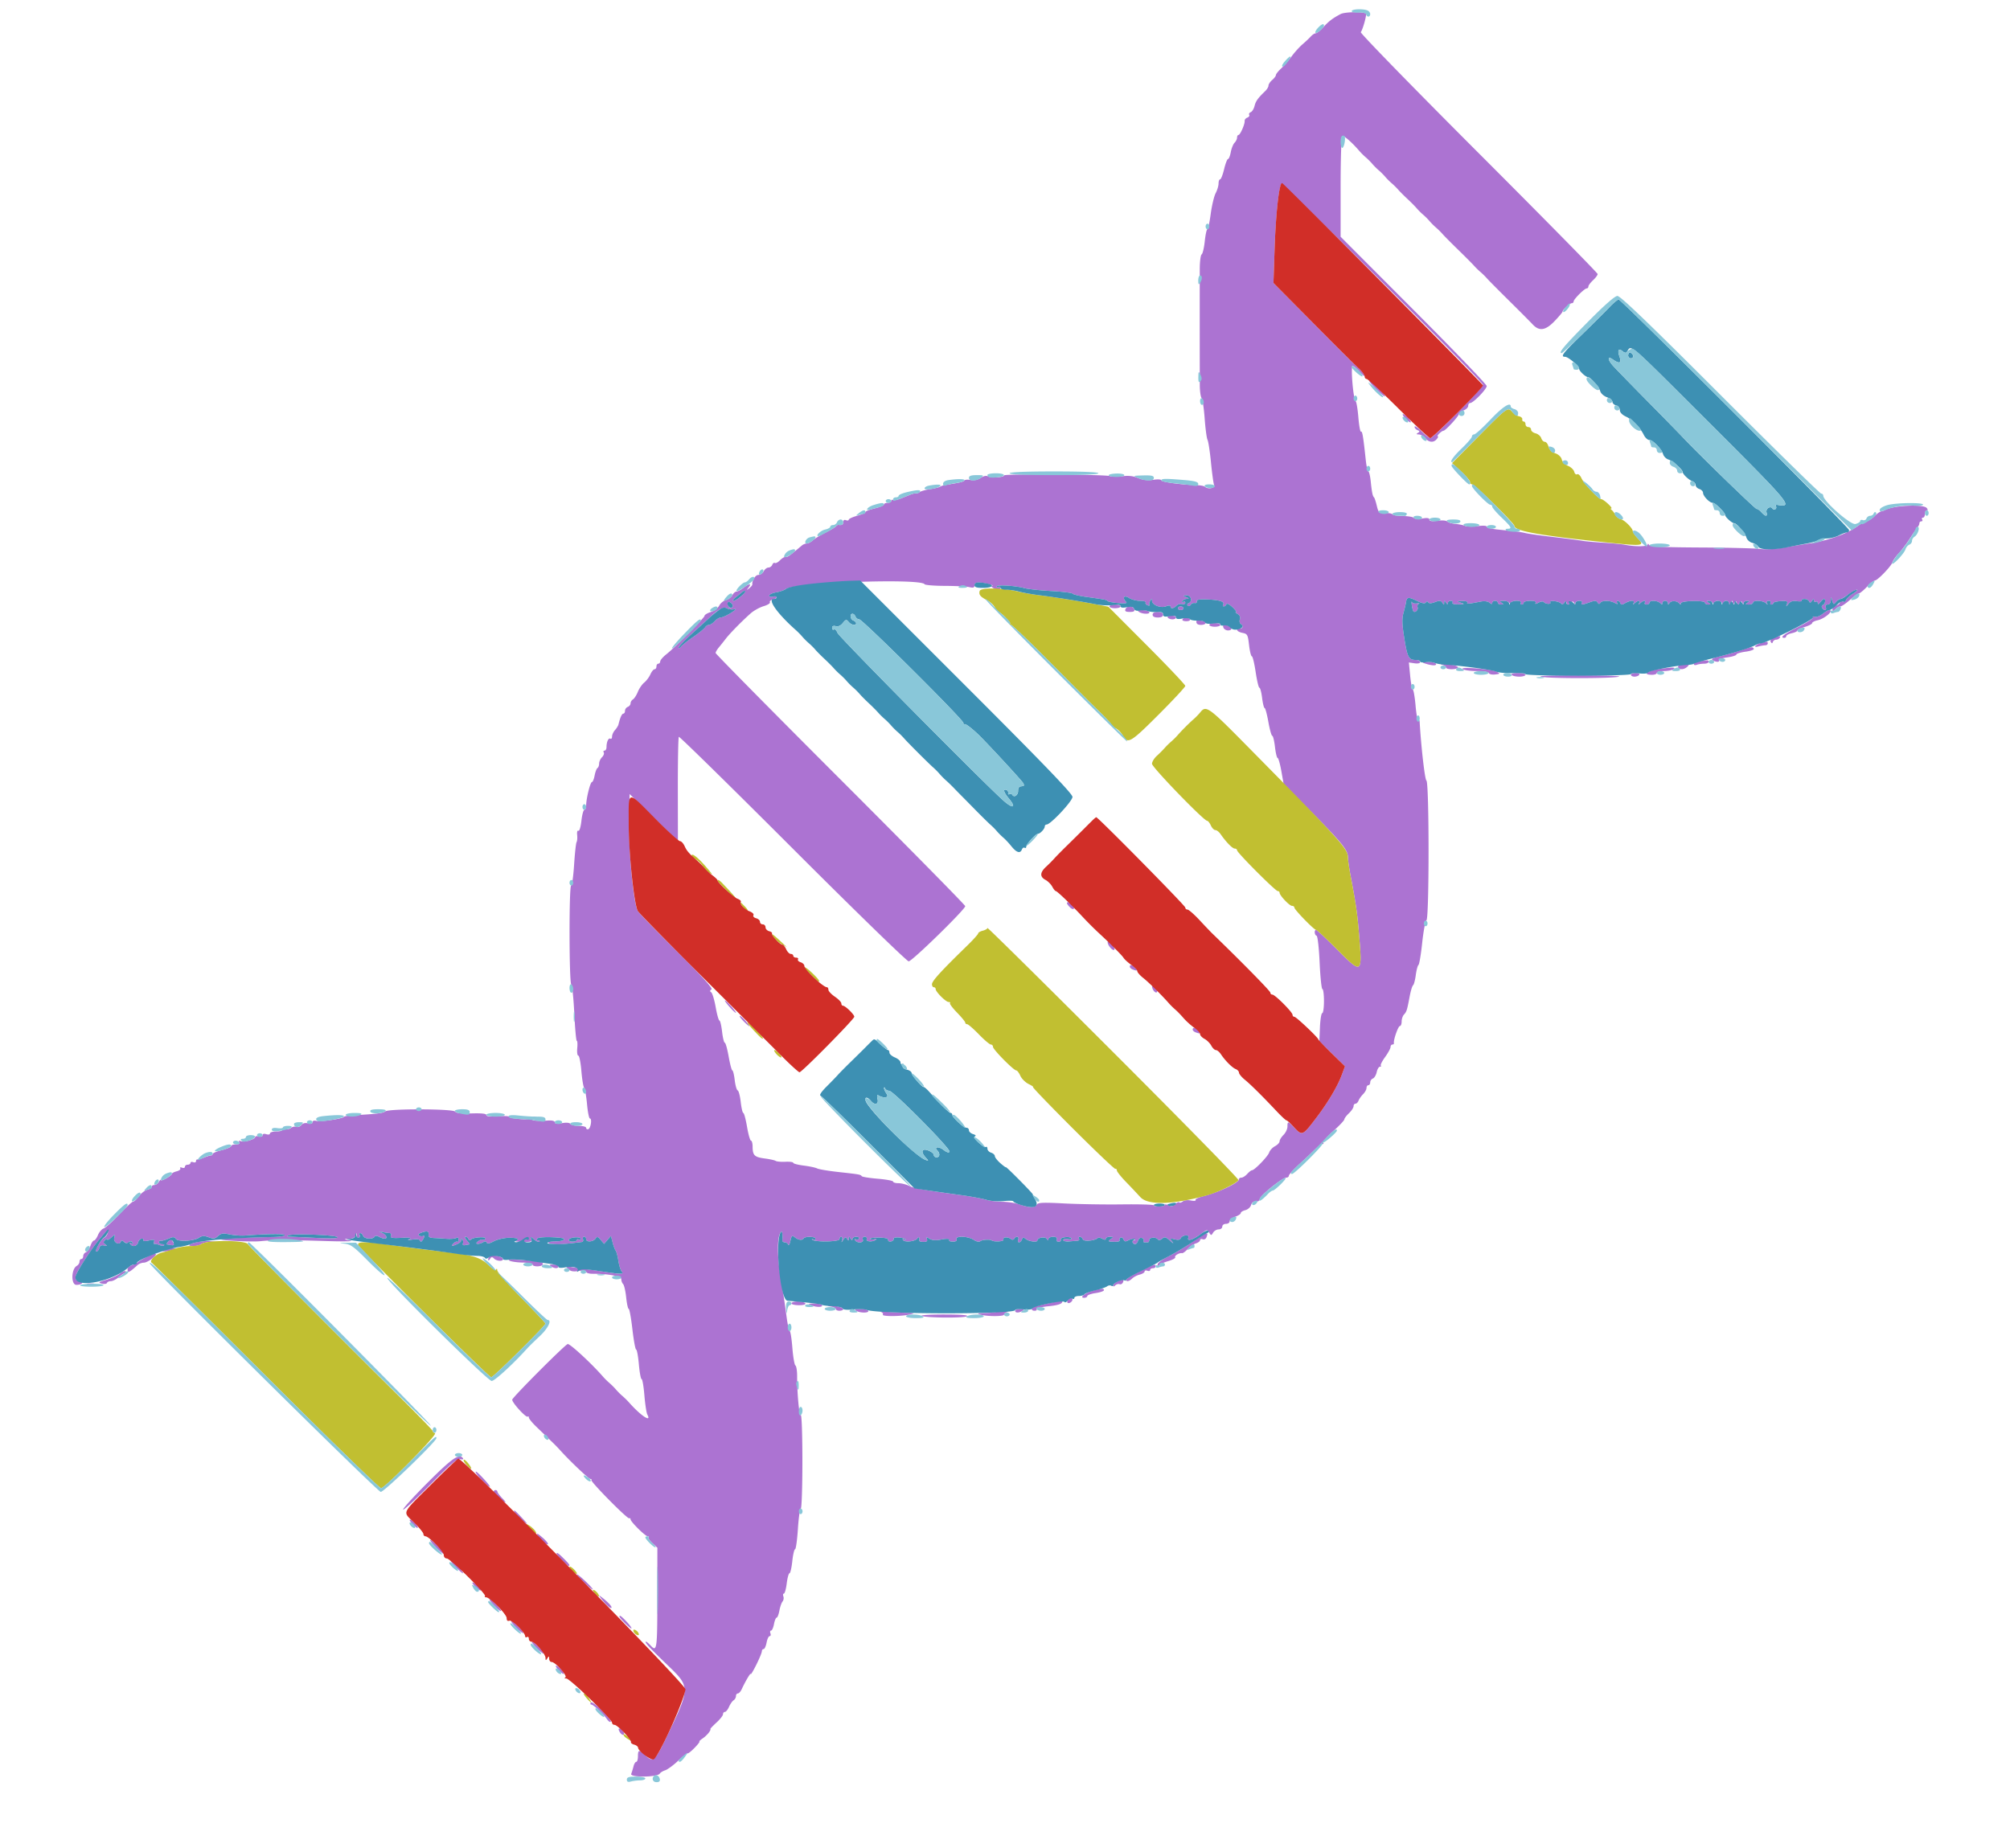 <svg xmlns="http://www.w3.org/2000/svg" width="400" height="367.834"><g fill-rule="evenodd"><path d="M266.789 2.797c-1.607.853-2.331 1.404-3.455 2.631-.603.658-1.277 1.196-1.498 1.196-.222 0-.665.29-.985.644-.32.354-1.066 1.058-1.658 1.564-.591.506-1.562 1.582-2.157 2.392-.595.809-1.542 1.9-2.104 2.424s-1.022 1.108-1.022 1.298c0 .19-.331.629-.736.976-.405.347-.736.843-.736 1.104 0 .261-.29.753-.644 1.095-1.482 1.428-1.887 1.994-2.134 2.979-.143.571-.487 1.125-.763 1.231-.277.106-.41.343-.298.525.113.183-.056.433-.376.556-.32.122-.557.411-.528.641.079.601-.885 2.81-1.226 2.81-.158 0-.287.236-.287.526 0 .289-.223.748-.495 1.021-.273.272-.612 1.112-.753 1.866-.141.754-.389 1.371-.55 1.371-.161 0-.511.91-.778 2.024-.267 1.113-.624 2.024-.794 2.024-.171 0-.311.372-.312.828-.001.455-.262 1.324-.579 1.931-.318.608-.761 2.471-.985 4.14-.224 1.67-.524 3.036-.666 3.036-.142 0-.373 1.075-.514 2.388-.14 1.314-.419 2.49-.62 2.614-.201.124-.37 1.409-.376 2.855-.014 3.048-.009 20.01.006 23.173.006 1.178.167 2.337.358 2.576.191.238.468 2.078.614 4.089.147 2.011.403 3.915.568 4.232.165.316.472 2.325.682 4.464.21 2.138.488 4.166.619 4.507.25.652-1.245.932-1.835.344-.152-.152-.966-.294-1.809-.315-2.945-.076-6.868-.622-6.868-.957 0-.189-.699-.232-1.591-.098-1.095.164-2.031.054-3.001-.351-.99-.413-1.938-.519-3.178-.355-.971.129-2.064.116-2.426-.029-.823-.329-21.082-.466-21.083-.143 0 .389-2.522.56-3.143.212-.38-.213-.898-.112-1.52.296-.601.394-1.325.543-1.99.409-.576-.115-1.131-.071-1.235.098-.163.263-1.012.46-3.894.906-.307.047-.737.196-.955.331-.218.135-1.126.357-2.018.493-.891.136-1.81.396-2.042.578-.231.182-.562.299-.736.26-.173-.04-.645.062-1.05.225l-1.971.792c-.68.272-1.383.404-1.564.292-.181-.112-.329-.028-.329.186 0 .215-.331.39-.736.39-.405 0-.736.149-.736.331 0 .182-.828.53-1.84.773s-1.84.569-1.84.725c0 .156-.745.492-1.656.747-.911.255-1.656.602-1.656.772 0 .17-.248.213-.552.097-.349-.134-.552.005-.552.379 0 .53-.225.66-.971.56-.129-.017-.336.111-.46.285-.123.174-1.046.727-2.05 1.228-1.005.501-2.154 1.201-2.554 1.555-.4.354-.951.644-1.225.644-.274 0-.698.169-.943.375-1.845 1.557-2.691 2.206-2.928 2.246a48.17 48.17 0 0 1-.579.093c-.166.025-.593.337-.949.693-.356.356-.782.564-.947.462-.165-.102-.395.062-.511.365-.116.302-.459.549-.762.549-.302 0-.727.332-.944.736-.217.405-.7.736-1.074.736-.583 0-1.277 1.111-1.186 1.897.016.132-.256.464-.604.736-.57.447-.583.432-.127-.149.671-.856.09-.805-1.057.092-.506.396-1.121.724-1.367.728-.246.005-.623.338-.839.74-.215.402-.779.829-1.253.948-.474.119-1.075.613-1.335 1.098-.259.486-1.026 1.065-1.703 1.289-.677.223-1.231.566-1.231.761 0 .391-5.802 6.227-7.639 7.684-.639.506-1.168 1.127-1.177 1.38-.008.253-.181.46-.383.46-.203 0-.368.248-.368.552 0 .303-.169.552-.376.552s-.579.455-.826 1.012c-.248.556-.802 1.296-1.231 1.643-.429.347-.999 1.175-1.268 1.84-.268.665-.705 1.341-.969 1.503-.265.162-.482.516-.482.788s-.248.59-.552.706c-.304.117-.552.466-.552.776s-.146.563-.325.563c-.292 0-.642.772-.973 2.149-.065.27-.379.78-.698 1.132-.319.353-.58.928-.58 1.278s-.148.545-.329.433c-.377-.233-.775.621-.775 1.662 0 .388-.175.706-.39.706-.214 0-.286.167-.16.371.126.204-.03.63-.346.946-.317.317-.576.885-.576 1.263 0 .379-.147.779-.326.89-.179.111-.435.783-.569 1.494-.133.71-.372 1.292-.53 1.292-.331 0-1.151 3.297-1.151 4.628 0 .49-.157.892-.349.892-.193 0-.462.99-.599 2.2-.142 1.257-.401 2.107-.602 1.983-.203-.126-.307.23-.243.835.061.58.008 1.219-.116 1.422-.124.202-.347 2.23-.494 4.507-.147 2.277-.412 4.14-.588 4.14-.436 0-.413 19.262.024 19.706.189.192.461 2.792.605 5.777.143 2.985.366 5.428.493 5.428.128 0 .17.662.092 1.472-.077.809.019 1.472.214 1.472.194 0 .467 1.357.605 3.015.138 1.659.391 3.191.561 3.404.17.214.426 1.672.569 3.24.142 1.569.399 2.852.571 2.852.464 0 .167 1.966-.322 2.129-.231.077-.421-.039-.421-.258 0-.22-.652-.399-1.45-.399-.798 0-1.56-.177-1.694-.394-.149-.242-.796-.3-1.677-.152-.979.166-1.434.108-1.434-.182 0-.262-.531-.391-1.38-.336-2.403.155-3.723-.034-2.852-.408.6-.258.621-.321.113-.342-.342-.014-.719.131-.838.324-.232.375-3.991.07-4.159-.337-.054-.134-1.089-.171-2.3-.084-1.472.107-2.2.023-2.2-.252 0-.277-.967-.382-2.957-.32-1.999.062-3.046-.053-3.232-.353-.36-.582-13.251-.618-13.949-.039-.432.358-1.698.51-6.357.762-.911.049-1.739.19-1.84.314-.312.381-4.664 1.025-5.483.811-.474-.124-.772-.028-.772.249 0 .291-.311.373-.878.231-.563-.142-1.047-.018-1.347.344-.258.311-.712.472-1.009.358-.297-.113-.766-.019-1.043.211-.277.23-.836.331-1.242.225-.406-.106-.645-.043-.532.14.113.184-.383.334-1.103.334-.721 0-1.31.177-1.31.393 0 .225-.314.293-.736.159-.453-.144-.736-.066-.736.202 0 .255-.306.356-.736.243-.405-.106-.736-.058-.736.105 0 .461-2.155 1.103-2.831.844-.402-.155-.514-.089-.336.199.177.286-.05.431-.675.431-.518 0-.942.15-.942.334 0 .184-.828.546-1.84.805-1.012.26-1.84.606-1.84.77 0 .165-.155.299-.344.299-.189 0-.81.192-1.38.427-.569.235-1.16.401-1.312.368-.151-.032-.276.124-.276.348 0 .224-.248.312-.552.196-.303-.117-.552-.052-.552.144 0 .196-.248.357-.551.357-.304 0-.552.183-.552.407 0 .224-.257.309-.572.188-.318-.122-.474-.062-.352.134.119.194-.203.459-.717.588-.515.129-.935.346-.935.483 0 .361-2.206 1.61-2.219 1.256-.007-.163-.18-.007-.387.348-.206.354-.615.644-.909.644-.293 0-.533.162-.533.361 0 .198-.392.459-.871.579-.48.12-1.23.703-1.667 1.295-.438.592-.96 1.076-1.16 1.076-.199 0-1.45 1.153-2.779 2.561-1.328 1.409-2.715 2.656-3.081 2.772-.367.117-.87.703-1.119 1.303-.249.601-.606 1.092-.795 1.092-.188 0-.511.484-.717 1.075-.206.591-.611 1.165-.9 1.276a.885.885 0 0 0-.527.765c0 .31-.165.564-.368.564-.202 0-.368.24-.368.534 0 .293-.246.671-.548.84-1.108.62-1.171 3.778-.075 3.778 1.209 0 1.641-.645.537-.802-1.191-.169-.923-1.062 1.362-4.534 2.374-3.607 4.661-6.27 4.369-5.085-.108.441-.404.882-.657.979-.627.24-2.117 2.818-1.629 2.818.215 0 .472-.312.571-.693.128-.488.418-.642.978-.52.637.138.687.096.247-.212-.437-.306-.456-.477-.092-.841.252-.251.457-.315.457-.142 0 .173.357-.001.794-.387.785-.694.792-.693.595.095-.213.852 1.018 1.546 1.294.729.104-.309.287-.301.688.03.387.319.662.337.939.06.276-.276.474-.257.673.066.194.314.132.364-.199.159-.319-.197-.393-.154-.219.127.419.679 1.374.492 1.584-.311.106-.405.432-.736.724-.736.291 0 .439.148.327.329-.117.189.331.208 1.053.045 1.009-.227 1.217-.181 1.057.238-.11.287-.056.489.121.449.176-.041.618.056.981.214s.763.185.889.059c.126-.127-.047-.23-.384-.23s-.613-.165-.613-.368c0-.202.124-.348.276-.324.152.024.4.003.552-.046.151-.05.4-.125.552-.168.151-.042.582-.211.957-.375.447-.196.787-.127.988.199.394.637 3.542.49 4.639-.216.625-.402 1.022-.419 1.914-.083.951.359 1.237.323 1.854-.236.606-.548 1.001-.605 2.319-.331.873.182 2.25.281 3.06.221 4.607-.343 7.912-.377 7.912-.081 0 .185-1.035.355-2.3.378-5.525.099-10.307.299-10.444.435-.264.264 6.256.587 7.96.395 2.16-.245 5.787-.249 13.247-.016 3.34.105 5.41.061 4.6-.097-1.4-.272-1.415-.289-.303-.339.775-.034 1.226-.269 1.337-.696.156-.595.172-.593.211.022.024.366.211.562.417.434.206-.127.279-.385.162-.573-.116-.189-.054-.343.139-.343s.446.249.562.552c.238.619 1.907.754 2.26.183.152-.246.456-.246.917 0 .379.203.866.369 1.082.369.703 0 .412-.75-.436-1.126-.801-.355-.798-.36.092-.177.506.104 1.122.191 1.368.194.247.003.358.242.247.531-.165.429.229.506 2.127.417 1.572-.075 2.09-.005 1.594.213-.523.23-.347.267.61.126.91-.134 1.396-.047 1.502.271.098.293.331.143.623-.402.29-.544.314-.777.061-.622-.222.138-.6.129-.84-.019-.299-.185-.213-.356.276-.547 1.182-.463 1.67-.365 1.556.313-.082.485.164.658.996.698.607.03 1.774.102 2.593.16.82.058 1.689-.018 1.932-.168.275-.17.442-.048.442.322 0 .328-.124.52-.276.428-.151-.091-.489.064-.75.347-.577.623-.398.643.814.091.509-.232.822-.588.696-.793-.127-.205-.047-.258.179-.118.225.139.321.483.213.765-.132.343.024.47.476.384l.821-.156c.082-.015-.15-.359-.517-.764-.366-.405-.488-.736-.271-.736.216 0 .478.207.581.46.121.298.293.331.49.092.4-.484 3.163-.641 2.867-.163-.122.197-.351.279-.51.181-.159-.098-.603.063-.987.357-.78.599.26.661 1.203.072.235-.147.491-.079.568.151.095.286.545.204 1.411-.255.7-.371 2.059-.685 3.02-.698 1.646-.022 2.299.294 1.298.628-.248.082.406.169 1.452.193 1.641.038 1.871-.042 1.676-.579-.195-.536-.115-.524.574.08.44.387.91.594 1.043.46.134-.133.04-.243-.208-.243s-.346-.17-.218-.377c.135-.218 1.373-.335 2.934-.276 1.814.068 2.596.227 2.384.483-.174.21-.912.362-1.64.338-1.56-.052-2.051.362-.621.523 1.228.137 2.033.083 5.826-.392.234-.03.34-.274.237-.544-.104-.27-.005-.491.219-.491s.407.221.407.491c0 .642 1.432.528 1.877-.149.288-.437.46-.391 1.018.273l.672.799.679-.793.678-.793.331 1.282c.182.705.46 1.448.616 1.65.157.202.397 1.105.535 2.006.138.9.429 1.853.647 2.116.492.592-.102.614-3.189.117a123.774 123.774 0 0 0-3.864-.557c-.91-.111-2.23-.305-2.931-.431-1.2-.216-1.239-.193-.652.394.471.471.989.57 2.104.404.927-.138 1.479-.077 1.479.165 0 .212.556.386 1.234.386 3.254 0 5.758.471 5.758 1.083 0 .335.165.774.366.975.201.201.473 1.394.604 2.65s.359 2.284.505 2.284c.147 0 .477 1.821.733 4.047.256 2.227.592 4.048.747 4.048.154 0 .398 1.325.541 2.944.143 1.619.389 2.944.547 2.944.157 0 .406 1.449.552 3.22.147 1.771.409 3.488.583 3.815.91 1.714-1.275.277-3.641-2.396-.339-.383-.93-.962-1.314-1.288a13.488 13.488 0 0 1-1.287-1.288 13.735 13.735 0 0 0-1.288-1.288 14.194 14.194 0 0 1-1.288-1.272c-2.238-2.575-6.471-6.495-7.015-6.495-.43 0-11.056 10.653-11.056 11.084 0 .627 2.789 3.668 3.089 3.368.123-.123.223-.043.223.177 0 .22.657 1.034 1.461 1.809.803.775 1.672 1.616 1.931 1.868.26.252.86.832 1.336 1.288a33.241 33.241 0 0 1 1.472 1.513c1.797 2.022 5.724 5.756 6.053 5.756.21 0 .292.089.184.197-.264.264 7.174 7.799 7.526 7.624.152-.075.276.019.276.21 0 .474 2.937 3.377 3.416 3.377.213 0 .286.1.164.222-.123.123.222.636.767 1.141l.989.919-.005 9.872c-.004 10.323-.086 10.927-1.301 9.622-.411-.441-.833-.801-.938-.801-.437 0 .577 1.11 4.191 4.588 4.682 4.505 4.683 4.455-.285 14.754-2.098 4.35-2.552 4.728-4.004 3.337-1.292-1.238-1.522-1.217-1.522.136 0 .607-.148 1.104-.328 1.104-.181 0-.428.399-.551.886a16.421 16.421 0 0 1-.463 1.515c-.286.743 5.207.686 5.684-.06.142-.221.627-.517 1.079-.658.452-.141 1.601-.982 2.553-1.869s1.824-1.568 1.938-1.514c.114.054.741-.452 1.393-1.125s1.071-1.223.93-1.223c-.14 0 .154-.28.655-.622.837-.572 1.705-1.635 1.525-1.868-.041-.054.507-.632 1.219-1.285.711-.653 1.293-1.396 1.293-1.65s.169-.463.376-.463.576-.455.82-1.012c.245-.556.655-1.144.912-1.306.258-.162.468-.534.468-.828 0-.293.17-.533.377-.533.208 0 .55-.373.762-.828.767-1.652 1.804-3.396 1.806-3.036.001.202.497-.626 1.103-1.84.606-1.215 1.102-2.415 1.103-2.668 0-.253.159-.46.352-.46.193 0 .46-.58.593-1.288.133-.708.407-1.288.608-1.288.202 0 .271-.248.155-.552-.117-.304-.059-.552.128-.552s.448-.58.581-1.288c.133-.708.37-1.288.528-1.288.157 0 .402-.621.544-1.38.142-.759.427-1.585.634-1.835.207-.25.28-.706.162-1.012-.117-.306-.072-.557.101-.557s.428-.91.567-2.024c.139-1.113.387-2.024.551-2.024.165 0 .414-1.076.555-2.391.141-1.316.391-2.392.555-2.392.164 0 .417-1.822.563-4.048.145-2.226.405-4.048.577-4.048.173 0 .315-4.229.316-9.398.002-5.17-.14-9.31-.314-9.202-.321.198-.741-4.266-.733-7.77.003-1.045-.151-1.996-.341-2.114-.191-.117-.465-1.705-.609-3.528-.144-1.823-.381-3.315-.527-3.315-.145 0-.448-1.449-.673-3.219a197.926 197.926 0 0 0-1.04-6.9c-.839-4.905-.831-8.828.02-9.679.198-.197.334.825.223 1.675-.033.253.182.46.478.46s.609.207.697.46c.088.253.282-.086.432-.753.231-1.031.356-1.144.828-.753.704.585 1.522.711 1.79.277.29-.468 2.372-.421 2.372.055 0 .214-.207.27-.46.125-.253-.146-.332-.124-.176.048.484.532 5.419.446 5.419-.094 0-.258.161-.469.357-.469.196 0 .266.29.156.644-.171.55-.136.544.238-.044.356-.557.5-.592.759-.184.262.415.321.406.33-.048.01-.491.051-.491.368 0 .238.368.359.399.363.092.003-.253.346-.46.763-.46.419 0 .654.167.526.374-.127.206-.41.263-.63.127-.238-.147-.294-.075-.137.178.406.656 1.815.541 1.558-.127-.133-.347.004-.552.368-.552.336 0 .5.209.389.498-.204.53 1.42.551 1.893.024.133-.149-.041-.169-.389-.045-.348.125-.711.1-.807-.056-.097-.156.685-.273 1.736-.26 1.238.015 1.883.173 1.83.449-.044.234.204.378.552.319.348-.059.592-.29.542-.515-.103-.463 1.955-.346 2.392.137.151.167.042.168-.242.003-.325-.188-.43-.158-.282.081.328.53 2.476.291 2.862-.318.279-.44.471-.211.388.465-.016.127.365.23.847.23.62 0 .815-.158.667-.542-.174-.455-.09-.469.523-.086.462.288 1.225.363 2.074.204 1.361-.255 1.957-.201 1.834.167-.037.111.318.202.788.202.551 0 .79-.17.672-.478-.27-.706 2.285-.618 3.406.117.593.388 1.068.476 1.367.253.382-.285 1.886-.377 2.206-.135.465.351 2.501.229 2.359-.141-.202-.527.851-.625 1.472-.137.263.207.519.188.666-.05.368-.595 1.037-.456.798.166-.117.304-.046.552.156.552s.465-.253.583-.561c.168-.437.33-.467.733-.133.625.519 2.341.753 2.341.319 0-.578 1.548-.832 1.88-.308.233.367.318.378.322.039.003-.253.414-.46.914-.46.606 0 .846.164.72.491-.108.282.06.49.396.49.321 0 .511-.187.424-.415-.188-.489 1.822-.731 2.116-.255.109.175-.212.241-.712.145-.499-.095-.908-.008-.908.194s.538.323 1.195.267l1.678-.141c.265-.022.379-.205.254-.408-.125-.202-.046-.368.174-.368.221 0 .489.229.596.508.188.488 2.43.279 2.988-.279.112-.112.512-.037.891.165.465.249.687.245.687-.013 0-.209.363-.381.807-.381.751 0 .761.033.152.478-.583.426-.511.483.665.516.725.02 1.233-.101 1.129-.269-.104-.168-.019-.411.188-.539.207-.128.474.023.594.336.17.441.38.482.938.184.396-.212.918-.305 1.159-.207.314.128.302.187-.042.208-.265.016-.379.195-.254.397.361.585.851.429 1.098-.349.137-.432.438-.636.759-.514.292.113.439.352.327.534-.112.181-.028.329.186.329h.666c.152 0 .276-.207.277-.46.001-.543 1.36-.645 1.719-.128.153.22.474.169.838-.134.504-.418.737-.36 1.581.392.632.563.795.627.45.177-.509-.663-.481-.69.479-.451.695.173 1.079.1 1.205-.229.102-.266.527-.509.944-.541.536-.04.695.106.544.499-.293.764 1.062.32 2.604-.855 1.102-.838 1.188-.851 1.564-.223.378.631.418.632.785.021.212-.354.709-.644 1.104-.644.394 0 .717-.248.717-.552 0-.306.327-.552.736-.552.405 0 .736-.232.736-.516 0-.284.497-.689 1.104-.901.607-.211 1.104-.541 1.104-.732 0-.191.403-.448.896-.572.492-.123 1-.555 1.128-.959.21-.66.611-.893 1.358-.787.139.02.35-.25.469-.6.267-.784 4.476-4.132 5.195-4.132.287 0 .522-.171.522-.379s.943-1.243 2.097-2.3a143.35 143.35 0 0 0 3.207-3.025c.611-.607 1.253-1.059 1.427-1.003.173.056.222-.05.108-.235-.114-.184.782-1.223 1.992-2.309 1.209-1.085 2.204-2.139 2.21-2.341.006-.202.422-.758.925-1.234.502-.477.913-1.098.913-1.38 0-.283.171-.514.38-.514s.486-.277.616-.616c.13-.338.538-.918.908-1.288.37-.369.672-.92.672-1.224 0-.303.166-.552.368-.552.202 0 .368-.253.368-.563 0-.31.238-.655.53-.767.291-.112.635-.686.765-1.276.129-.591.416-1.073.636-1.073.22 0 .3-.1.179-.221-.122-.122.265-.892.858-1.712.594-.819 1.08-1.713 1.08-1.987 0-.273.166-.496.368-.496.202 0 .339-.125.303-.276-.136-.579.846-3.404 1.183-3.404.195 0 .354-.402.354-.894 0-.491.207-1.116.46-1.389.529-.569.619-.853 1.136-3.605.21-1.113.514-2.116.678-2.228.163-.112.406-1.023.539-2.024.134-1.001.375-1.907.535-2.013.161-.106.494-2.093.742-4.416.248-2.322.629-4.341.848-4.485.564-.372.556-27.444-.008-27.81-.312-.202-1.059-6.71-1.348-11.746-.014-.244-.142-.371-.285-.283-.143.088-.378-1.202-.524-2.867-.145-1.665-.391-3.11-.547-3.212-.155-.102-.396-1.358-.535-2.792l-.252-2.607 1.121.165c.676.099 1.12.002 1.12-.246 0-.225-.373-.412-.828-.415-1.446-.01-1.708-.491-2.311-4.234-.462-2.874-.5-3.977-.176-5.138.226-.813.453-1.763.503-2.111.153-1.059.468-1.106 2.11-.312 1.092.527 1.655.636 1.83.354.167-.27.33-.281.483-.033.155.251.601.236 1.351-.047.916-.346 1.181-.324 1.464.124.306.483.348.482.358-.005.01-.49.05-.49.367 0 .238.368.359.399.363.092.003-.253.264-.46.579-.46.316 0 .472.166.346.368-.137.223.326.354 1.175.332 1.243-.033 1.297-.071.481-.332-.865-.277-.847-.297.298-.331.67-.02 1.124.114 1.01.299-.201.325.105.304 2.652-.189.737-.142 1.41-.056 1.748.224.38.316.548.329.548.042 0-.227.249-.413.552-.413.304 0 .552.166.552.368 0 .203.29.366.644.363.55-.005.564-.058.092-.363-.432-.279-.339-.358.429-.362.54-.003 1.065.201 1.167.454.149.368.192.368.215 0 .016-.261.515-.46 1.155-.46.656 0 1.031.154.898.368-.125.203-.052.368.162.368.215 0 .39-.165.39-.368 0-.202.589-.368 1.31-.368.858 0 1.223.14 1.059.405-.165.267.031.254.577-.038.455-.244.93-.301 1.057-.129.321.44 1.558.495 1.287.057-.294-.476 1.8-.228 2.162.256.175.235.393.187.599-.132.273-.424.35-.424.492 0 .139.411.272.416.745.026.471-.389.611-.389.767 0 .146.364.197.367.219.015.016-.253.37-.46.787-.46.417 0 .655.166.53.368-.298.483.05.464 1.558-.081 1.007-.364 1.3-.356 1.544.039.212.342.378.367.554.081.323-.522 1.878-.524 2.853-.002.55.294.688.294.506 0-.138-.223-.089-.405.109-.405.197 0 .434.207.525.46.134.368.323.368.946 0 1.02-.602 2.017-.602 1.677 0-.208.368-.161.368.236 0 .64-.594 1.203-.594.868 0-.208.368-.161.368.236 0 .591-.549 1.222-.613.9-.092-.125.203.031.368.346.368.316 0 .574-.165.574-.368 0-.515 1.6-.46 2.134.074.344.343.442.343.442 0 0-.243.248-.442.552-.442.303 0 .554.207.557.46.005.346.083.339.316-.028.339-.536 1.545-.462 1.973.12.173.236.272.22.276-.044.003-.257.911-.433 2.398-.465 1.402-.03 2.391.102 2.391.321 0 .205.29.37.644.367.551-.005.564-.058.092-.363-.477-.308-.469-.357.062-.362.337-.003.697.201.799.454.148.368.191.368.214 0 .016-.253.347-.46.735-.46s.788.207.891.46c.148.368.191.368.214 0 .016-.253.278-.46.581-.46.304 0 .555.207.558.46.004.307.124.276.362-.092.317-.49.358-.49.368 0 .009.452.069.462.329.051.269-.424.349-.424.519 0 .169.423.255.423.552 0 .296-.424.382-.424.551 0 .141.356.207.368.228.041.016-.253.319-.457.673-.454.55.005.564.057.092.362-.446.289-.393.358.276.363.455.003.828-.16.828-.363 0-.526 1.967-.455 2.556.092.397.368.444.368.236 0-.161-.285-.034-.46.336-.46.327 0 .493.166.368.368-.125.203-.052.368.162.368.215 0 .39-.133.39-.296 0-.163.66-.335 1.466-.382 1.266-.075 1.435.003 1.238.572-.205.593-.174.589.314-.036.391-.501.862-.648 1.686-.527.63.092 1.061.032.959-.133-.103-.166.14-.302.54-.302s.811.207.914.46c.14.346.283.324.577-.092.287-.405.392-.424.396-.07.003.265.171.379.374.254.202-.125.373-.01.379.254.008.32.176.266.501-.162.269-.354.595-.644.724-.644.421 0 .248 1.039-.198 1.187-.238.08-.311.342-.162.583.391.632.979.54.729-.114-.135-.349.005-.552.379-.552.357 0 .606-.328.628-.828.036-.818.04-.818.283.049.222.794.292.82.744.276.274-.33.67-.601.879-.601.209 0 .923-.414 1.586-.92s1.424-.919 1.691-.918c.266 0-.06.333-.724.738-.665.405-1.299.973-1.411 1.263a.562.562 0 0 1-.723.327c-.287-.11-.522-.028-.522.182s-.331.488-.736.616c-.404.129-.736.483-.736.787 0 .482.075.479.579-.025.318-.318.773-.578 1.012-.578.238 0 1.084-.58 1.88-1.288.796-.708 1.596-1.288 1.779-1.288.182 0 .894-.579 1.582-1.288.688-.708 1.413-1.288 1.611-1.288.522 0 3.248-2.833 3.505-3.643.12-.378.669-1.161 1.22-1.742.551-.58 1.535-1.882 2.187-2.894.652-1.012 1.355-2.04 1.563-2.285.208-.244.378-.617.378-.828 0-.211.175-.383.389-.383.215 0 .288-.166.163-.368-.125-.203-.052-.368.162-.368s.39-.331.39-.736c0-.405.172-.736.382-.736.235 0 .214-.181-.056-.47-.728-.78-6.706-.476-8.238.418a2.717 2.717 0 0 1-.809.282c-.243.037-.882.508-1.421 1.046-.538.539-1.207.892-1.486.785-.279-.107-.468-.076-.419.068.048.145.004.263-.097.264-.101.001-.681.355-1.288.786-2.255 1.603-5.823 2.867-9.751 3.457-1.316.197-3.634.573-5.152.834-1.518.262-3.505.368-4.416.237-.911-.131-6.199-.262-11.752-.291-7.656-.039-10.168-.164-10.39-.514-.162-.254-.296-.29-.299-.079-.007.423-2.406.458-4.422.066-.708-.138-2.695-.333-4.416-.434-1.72-.101-3.624-.274-4.232-.385-.607-.11-3.173-.444-5.703-.741-2.53-.297-5.014-.647-5.52-.778-.506-.131-1.5-.298-2.208-.37l-3.404-.351c-1.164-.12-2.116-.374-2.116-.565 0-.203-.757-.246-1.824-.105-1.004.134-2.121.114-2.484-.044s-1.223-.336-1.912-.396c-.689-.06-1.419-.276-1.622-.48-.208-.207-1.073-.274-1.968-.151-1.134.155-1.597.088-1.597-.231 0-.32-.417-.38-1.435-.209-.814.138-1.529.088-1.655-.116-.122-.197-1.076-.365-2.12-.373-1.043-.008-1.995-.157-2.116-.331-.12-.174-.797-.307-1.506-.297-1.203.019-1.31-.076-1.639-1.452-.194-.81-.442-1.555-.552-1.656-.274-.251-.417-.954-.654-3.22-.111-1.062-.323-1.932-.471-1.932-.148 0-.379-1.035-.514-2.3-.501-4.686-.685-5.777-.948-5.615-.148.092-.383-1.189-.521-2.846-.138-1.658-.38-3.102-.538-3.21-.47-.321-1.037-7.004-.595-7.004.209 0 .831.514 1.382 1.142.551.628 1.002.976 1.002.774 0-.202-.538-.857-1.196-1.456-.658-.598-4.741-4.666-9.074-9.039l-7.878-7.952.228-6.73c.22-6.521.82-12.327 1.333-12.894.319-.353 40.138 39.227 40.138 39.897 0 .557-9.927 10.61-10.477 10.61-.191 0-.975-.614-1.743-1.363-.767-.75-1.395-1.158-1.395-.909 0 .25.262.555.583.678.469.18.487.285.092.535-.376.238-.339.313.156.317.356.003.931.337 1.278.742.748.873 1.673.947 2.307.184.252-.304.343-.552.202-.552-.14 0-.007-.249.297-.552.304-.304.678-.552.833-.552.39 0 3.083-2.928 3.083-3.352 0-.191.414-.504.92-.696.506-.193.92-.603.92-.911 0-.309.179-.561.397-.561.606 0 3.283-2.755 3.283-3.379 0-.302-6.541-7.112-14.535-15.133l-14.536-14.583V37.2c0-5.459.144-10.015.32-10.123.292-.181 1.919 1.236 3.4 2.961.325.379.904.955 1.288 1.28.383.325.962.905 1.288 1.288.325.383.904.963 1.287 1.288.384.325.963.905 1.288 1.288.326.383.905.963 1.288 1.288.383.325.971.905 1.305 1.288.335.383 1.163 1.213 1.84 1.844.678.631 1.498 1.459 1.823 1.84.325.381.905.958 1.288 1.284.383.325.963.905 1.288 1.288.325.383.905.962 1.288 1.288.383.325.969.904 1.302 1.288.334.383 1.741 1.802 3.128 3.154 1.387 1.352 2.788 2.759 3.114 3.128.325.368.905.936 1.288 1.261.383.326.971.905 1.308 1.288.336.383 2.324 2.388 4.416 4.456 2.092 2.067 4.194 4.179 4.67 4.692 1.321 1.421 2.572 1.226 4.397-.689.849-.891 1.545-1.719 1.545-1.84 0-.363 1.445-1.69 1.839-1.69.203 0 .368-.153.368-.34 0-.442 2.163-2.604 2.605-2.604.187 0 .339-.174.339-.386 0-.212.414-.769.92-1.238s.92-1.025.92-1.235c0-.21-10.67-11.057-23.711-24.103-13.041-13.047-23.584-23.868-23.429-24.047.383-.442 1.233-3.485 1.03-3.688-.42-.42-4.206-.355-5.04.088m7.028 74.626c.891.889 1.692 1.549 1.78 1.465.222-.212-2.62-3.083-3.051-3.083-.192 0 .38.728 1.271 1.618m5.9 5.9c.473.493.931.825 1.017.739.22-.22-1.104-1.633-1.529-1.633-.192 0 .038.402.512.894m-95.721 32.965c.107.174 1.93.322 4.051.329 2.122.008 4.313.12 4.869.251.785.184 1.012.103 1.012-.358 0-.412.31-.583 1.012-.558 1.057.038 3.125.595 2.484.668-.489.057.607.754 1.196.762.253.003.46-.17.46-.384 0-.215-.166-.288-.368-.163-.202.125-.368.08-.368-.1 0-.389 3.686-.169 5.52.329.708.193 3.109.452 5.336.576 2.226.123 4.136.358 4.243.522.108.164 1.35.459 2.76.655 3.793.529 4.02.573 4.22.827.101.128 1.059.307 2.129.399 1.341.115 1.827.049 1.564-.214-.835-.835-.438-1.46.526-.828.499.327 1.502.594 2.23.594.727 0 1.231.148 1.119.33-.112.181.052.427.365.547.313.12.489.089.39-.071-.098-.159-.026-.529.159-.823.293-.463.34-.461.347.017.013.829 1.725 1.499 2.793 1.093.564-.215.89-.207.89.02 0 .516.629.442 1.17-.137.255-.273.759-.419 1.119-.325.36.094.655-.024.655-.262 0-.238-.192-.314-.425-.17-.263.163-.325.101-.163-.162.145-.234.543-.436.885-.451.508-.021.487-.084-.113-.342-.703-.302-.698-.317.092-.342.905-.028 1.209 1.249.368 1.549-.253.091-.327.306-.164.48.162.174.426.105.585-.153.16-.258.523-.419.808-.357.285.061.477-.096.426-.349-.067-.338.521-.434 2.208-.361 2.389.105 3.383.444 3.021 1.031-.117.188-.051.342.147.342.197 0 .422-.189.499-.42.083-.248.567-.023 1.188.552.577.535.9.977.719.983-.181.006-.033.184.33.396.42.244.582.631.445 1.061-.118.373-.042.785.168.915.569.351.464.929-.169.929-.972 0-.59.636.514.857.996.199 1.083.358 1.324 2.438.142 1.224.39 2.225.552 2.225.162 0 .503 1.407.759 3.128.256 1.72.593 3.128.748 3.128.155 0 .396.91.535 2.023.139 1.114.366 2.024.505 2.024s.473 1.242.743 2.76c.27 1.518.617 2.76.773 2.76.155 0 .398.994.539 2.208.141 1.214.379 2.208.529 2.208.15 0 .481 1.163.735 2.583l.461 2.584 5.724 5.788c6.023 6.09 7.083 7.422 7.085 8.908.001.501.238 2.157.528 3.68 1.082 5.683 1.316 7.307 1.672 11.607.661 7.977.632 7.995-4.591 2.752-2.016-2.023-3.793-3.679-3.949-3.679-.42 0-.343 1.022.088 1.166.211.07.474 2.391.609 5.366.132 2.884.379 5.243.55 5.243.171 0 .31 1.076.31 2.392 0 1.316-.152 2.392-.338 2.392-.187 0-.394 1.264-.46 2.809l-.122 2.808 2.551 2.484 2.55 2.484-.667 1.791c-.845 2.266-2.752 5.461-5.116 8.569-2.637 3.466-2.749 3.515-4.285 1.87-1.244-1.332-1.38-1.355-1.38-.23 0 .481-.352 1.226-.782 1.656-.43.43-.782 1.002-.782 1.272 0 .269-.411.71-.914.979-.503.269-1.021.827-1.153 1.242-.245.773-2.924 3.545-3.426 3.545-.154 0-.581.331-.947.736-.366.404-.889.736-1.161.736s-.495.149-.495.331c0 .686-3.948 2.561-7.077 3.362-.958.246-1.653.589-1.546.763.108.174-.309.215-.925.092-.628-.125-1.34-.043-1.616.186-.272.226-.596.31-.72.186-.123-.123-.492.044-.819.371-.452.451-.767.503-1.306.215-.391-.209-.711-.25-.711-.092-.001.159-.497.307-1.104.329-.607.021-1.103-.083-1.103-.232 0-.149-2.857-.235-6.348-.189-3.491.045-8.666-.04-11.499-.189-4.229-.223-5.205-.179-5.447.241-.374.654-1.519.644-3.385-.028-.81-.292-2.384-.538-3.498-.546-1.115-.009-2.605-.2-3.312-.423-.707-.224-2.859-.623-4.782-.887-7.856-1.078-9.431-1.359-10.452-1.861-.587-.289-1.54-.525-2.116-.525-.576 0-1.047-.142-1.047-.315 0-.174-1.361-.429-3.024-.568-1.663-.138-3.112-.369-3.22-.513-.251-.333-.393-.358-4.691-.836-1.98-.219-3.864-.537-4.185-.706-.322-.169-1.522-.424-2.668-.567-1.146-.143-2.083-.39-2.083-.548 0-.159-.704-.254-1.564-.212-.86.042-1.73-.035-1.932-.171-.203-.136-1.187-.354-2.188-.484-2.036-.266-2.398-.619-2.406-2.348-.003-.658-.148-1.196-.322-1.196-.174 0-.528-1.242-.788-2.76-.26-1.518-.593-2.76-.74-2.76-.148 0-.38-.982-.516-2.182-.136-1.201-.408-2.237-.606-2.302-.198-.066-.462-.989-.588-2.05-.126-1.061-.338-1.93-.472-1.93-.134 0-.464-1.241-.734-2.759-.269-1.518-.617-2.76-.773-2.76-.155 0-.398-.994-.539-2.208-.141-1.215-.379-2.208-.529-2.208-.15 0-.486-1.201-.746-2.668-.261-1.467-.66-2.792-.887-2.944-.3-.2-.287-.358.046-.573.317-.206-1.819-2.561-6.927-7.636-4.062-4.036-7.542-7.622-7.733-7.969-.828-1.505-1.826-11.596-1.725-17.444l.102-5.844 4.806 4.696 4.806 4.696-.016-10.283c-.009-5.656.08-10.38.198-10.498.118-.118 10.316 9.89 22.662 22.239 12.346 12.349 22.731 22.452 23.078 22.452.667 0 11.255-10.336 11.255-10.987 0-.21-11.177-11.56-24.839-25.223-13.661-13.662-24.839-24.988-24.839-25.169 0-.181.29-.678.644-1.103.354-.426.975-1.206 1.38-1.735.806-1.052 3.185-3.476 4.948-5.041.618-.548 1.78-1.194 2.584-1.435.803-.24 1.366-.589 1.251-.775-.115-.186.139-.429.564-.54.425-.112.773-.333.773-.493 0-.16-.331-.204-.736-.098-.405.105-.736.015-.736-.202 0-.217.621-.506 1.38-.643.759-.137 1.6-.424 1.87-.638 1.635-1.302 26.912-2.198 27.664-.982m-36.546 2.419c-.568.488-1.231.883-1.472.876-.242-.007-.026-.337.48-.734a36.728 36.728 0 0 0 1.288-1.048c.202-.181.451-.25.552-.155.101.094-.281.572-.848 1.061m-1.774 2.173c-.231.24-.465.183-.681-.166-.457-.74-.077-1.209.532-.655.322.292.375.587.149.821m135.282-.412c.083.582.229 1.137.326 1.233.337.337 1.01-.344.822-.831-.103-.27.01-.587.251-.703.242-.117.075-.145-.371-.063-.445.082-.893-.04-.994-.272-.102-.231-.117.055-.034.636m-60.167.231c0 .203.497.368 1.104.368.607 0 1.104-.165 1.104-.368 0-.202-.497-.368-1.104-.368-.607 0-1.104.166-1.104.368m-74.595.545c.448-.128.152.189-.658.704-.809.515-1.736.941-2.059.948-.323.006-.886.342-1.253.747-.366.405-.88.736-1.142.736-.263 0-.609.223-.771.496-.162.272-1.205 1.119-2.319 1.881-1.113.763-2.23 1.648-2.483 1.967-.253.319-.46.399-.46.178 0-.222 1.262-1.537 2.805-2.922 1.542-1.386 3.06-2.768 3.372-3.072 1.628-1.583 2.762-2.176 3.456-1.805.384.206 1.064.269 1.512.142m77.774.007c-.159.414.059.552.869.552s1.028-.138.869-.552c-.116-.303-.508-.552-.869-.552s-.753.249-.869.552m10.437-.184c0 .203.248.368.552.368.303 0 .552-.165.552-.368 0-.202-.249-.368-.552-.368-.304 0-.552.166-.552.368m-7.728.736c.73.472 2.315.472 2.024 0-.125-.202-.756-.365-1.402-.362-.893.004-1.042.091-.622.362m136.009.403c-.539.424-1.232.675-1.54.557-.309-.119-.466-.062-.349.126.116.188-1.2 1.042-2.925 1.896-2.818 1.397-3.805 2.17-2.768 2.17.202 0 .368-.153.368-.339 0-.186.497-.448 1.104-.581.607-.133 1.104-.369 1.104-.523 0-.154.662-.479 1.472-.722.809-.242 1.472-.586 1.472-.764 0-.179.483-.431 1.073-.56 1.47-.323 3.394-2.031 2.288-2.031-.175 0-.759.347-1.299.771m-133.311.149c0 .361.362.552 1.043.552.682 0 1.043-.191 1.043-.552 0-.361-.361-.552-1.043-.552-.681 0-1.043.191-1.043.552m3.006.552c.125.202.549.368.941.368.393 0 .715-.166.715-.368 0-.202-.424-.368-.942-.368-.534 0-.843.159-.714.368m2.944.368c-.13.21.187.368.736.368.548 0 .865-.158.736-.368-.126-.202-.457-.368-.736-.368-.28 0-.611.166-.736.368m2.759.513c0 .385.321.591.92.591.506 0 .92-.166.92-.368 0-.202-.152-.368-.337-.368-.186 0-.6-.1-.92-.223-.382-.147-.583-.02-.583.368m2.576.591c0 .202.497.368 1.104.368.608 0 1.104-.166 1.104-.368 0-.202-.496-.368-1.104-.368-.607 0-1.104.166-1.104.368m2.811.552c.117.304.525.552.909.552.845 0 .919-.572.114-.881-.939-.36-1.249-.26-1.023.329m109.493 2.044c-.533.214-.749.508-.576.787.213.345.308.345.422.003.081-.243.372-.442.647-.442s.602-.166.727-.368c.274-.443-.079-.437-1.22.02m-2.46.978c-.405.098-.902.349-1.104.56-.253.262-.079.31.552.153.506-.126 1.127-.231 1.38-.234.253-.003.46-.171.46-.373 0-.386-.093-.393-1.288-.106m-4.232 1.547a52.595 52.595 0 0 1-3.995 1.138c-1.353.314-1.814.556-1.472.773.653.414 1.519.418 1.264.006-.109-.177.626-.431 1.634-.564 1.008-.134 1.833-.388 1.833-.564 0-.177.828-.435 1.84-.574 1.013-.139 1.748-.403 1.635-.587-.271-.438-.371-.424-2.739.372m-8.188 2.134c-.556.085-1.011.326-1.011.537 0 .21.261.282.582.159.32-.123.982-.223 1.472-.223.489 0 .889-.166.889-.368 0-.373-.119-.379-1.932-.105m-54.369.473c1.329.425 2.287.425 2.024 0-.126-.203-.839-.352-1.586-.332-1.22.033-1.265.067-.438.332m3.404.253c.354.093.643.322.643.51 0 .432 2.097.45 2.363.02.109-.177-.419-.423-1.174-.548-1.585-.262-2.857-.249-1.832.018m47.281.001c-.357.093-.554.322-.438.51.318.514 1.255.408 1.875-.212.593-.593.093-.697-1.437-.298m-43.326.826c.304.209 1.573.383 2.822.386 1.302.003 2.326.176 2.402.406.074.22.626.343 1.227.273 1.016-.118 1.041-.156.357-.539-.973-.546-7.577-1.056-6.808-.526m39.559-.096c-2.684.335-4.02 1.224-1.84 1.224.506 0 .92-.166.92-.368 0-.203.621-.371 1.38-.374.759-.003 1.628-.166 1.932-.362.587-.38-.055-.412-2.392-.12m-29.807 1.224c.125.202.797.368 1.494.368.696 0 1.266-.166 1.266-.368 0-.203-.672-.368-1.494-.368-.902 0-1.403.145-1.266.368m23.735 0c0 .202.321.368.714.368.393 0 .817-.166.942-.368.129-.209-.18-.368-.714-.368-.518 0-.942.165-.942.368m-17.847.398c1.814.364 13.939.351 15.455-.017.607-.148-2.953-.271-7.912-.274-5.498-.003-8.441.11-7.543.291m-94.388 45.074c0 .116.256.467.569.78.709.709 1.178.337.542-.429-.46-.554-1.111-.76-1.111-.351m8.095 7.733c0 .647 1.028 1.823 1.33 1.522.157-.157-.078-.649-.522-1.094-.444-.444-.808-.636-.808-.428m4.416 4.897c0 .181.262.429.582.552.9.345 1.019.27.522-.329-.508-.611-1.104-.732-1.104-.223m4.421 3.916c.011.634.683 1.445.965 1.164.151-.151-.006-.554-.348-.896-.342-.343-.62-.463-.617-.268m-85.01 2.826c0 .134.497.788 1.104 1.452.607.665 1.104 1.099 1.104.966 0-.134-.497-.788-1.104-1.452-.607-.665-1.104-1.1-1.104-.966m2.954 3.127c.006.159.539.787 1.184 1.394.646.607.936.773.645.368-.764-1.064-1.841-2.101-1.829-1.762m90.147 2.642c0 .181.261.43.582.552.9.346 1.019.271.521-.328-.507-.612-1.103-.733-1.103-.224M67.157 246.25c.245.244-1.112.298-4.048.16-2.428-.114-4.829-.223-5.335-.243-.723-.029-.784-.091-.282-.29.944-.374 9.237-.054 9.665.373m170.01 1.045c-1.417.979-3.528 2.247-4.691 2.818-1.183.58-2.113 1.28-2.111 1.589.003.34.109.404.275.166.149-.212.979-.593 1.845-.846s1.488-.6 1.382-.771c-.194-.315.847-.927 1.381-.811.159.035.656-.33 1.104-.81.448-.481 1.187-.991 1.642-1.134.456-.143.828-.432.828-.642 0-.21.235-.293.522-.182.287.11.618-.052.736-.359.485-1.264.193-1.166-2.913.982m-121.62-.708c0 .206-.165.272-.368.147-.202-.125-.368-.085-.368.089s-.396.316-.88.316-.813-.174-.731-.386c.194-.504 2.347-.656 2.347-.166m-82.046.498c-.26.313-.411.582-.335.597 1.547.318 1.692.228 1.111-.689-.242-.382-.398-.363-.776.092m5.579.196c-1.637.388-1.912.741-.576.741.6 0 1.249-.154 1.441-.343.192-.189 1.012-.41 1.821-.49l1.472-.147-1.472-.024c-.809-.014-2.018.105-2.686.263m-6.145 1.477-.736.316h.736c.404 0 1.067-.142 1.472-.316l.736-.316h-.736c-.405 0-1.068.142-1.472.316m-3.864 1.497c-.709.37-1.466.826-1.684 1.014-.218.189-.756.457-1.196.597-.44.139-.8.491-.8.781 0 .82.275.704 2.01-.853.282-.253.831-.46 1.218-.46.388 0 1.186-.414 1.775-.92 1.244-1.07.578-1.15-1.323-.159m68.322-.148c-.134.135-.242.425-.239.644.003.22.162.152.352-.15.277-.437.44-.456.804-.092.524.524 1.782.617 1.782.132 0-.559-2.232-1.001-2.699-.534m3.987.83c.405.19 1.605.357 2.668.371 1.062.014 1.932.192 1.932.394 0 .464 1.723.486 2.007.026.3-.485-.646-.694-4.215-.93-2.079-.137-2.881-.091-2.392.139m8.28 1.133c.72.465 1.472.465 1.472 0 0-.202-.456-.366-1.012-.362-.789.004-.891.084-.46.362m117.111 1.022c-1.467.741-2.668 1.476-2.668 1.634 0 .462.639.332 1.217-.246.294-.294.968-.643 1.498-.776.531-.133.965-.407.965-.609s.248-.273.552-.156c.303.116.552.051.552-.145 0-.196.248-.356.552-.356.303 0 .552-.166.552-.368 0-.546-.302-.451-3.22 1.022m-202.903.411c-.495.39-1.71.944-2.7 1.233-1.577.46-1.689.554-.904.76.492.129.95.074 1.018-.124.067-.197.415-.358.771-.358.357 0 1.021-.323 1.476-.717.454-.394 1.018-.785 1.252-.869.234-.085.327-.261.206-.393-.121-.132-.624.079-1.119.468m198.487 1.592c-.455.22-.828.573-.828.785 0 .252.143.242.413-.028.227-.227.62-.333.872-.236.253.097.559-.082.68-.397.253-.659.023-.684-1.137-.124m-204.968.54c.354.093.934.093 1.288 0 .354-.092.065-.168-.644-.168-.708 0-.998.076-.644.168m200.092 1.279c-1.549.435-2.749 1.412-1.734 1.412.346 0 .63-.156.63-.346 0-.19.746-.457 1.656-.594.911-.136 1.656-.395 1.656-.574 0-.397-.518-.373-2.208.102m-4.983 1.804c-.133.216-.154.481-.046.589.264.264.981-.201.981-.635 0-.47-.635-.439-.935.046m-3.296.571c-1.215.282-2.581.598-3.036.702-.937.213-1.132.911-.255.911.316 0 .485-.145.376-.322-.109-.176.943-.433 2.338-.571 1.696-.167 2.604-.426 2.741-.782.112-.294.168-.515.124-.493-.044.023-1.074.272-2.288.555m-51.702.141c0 .202.672.368 1.493.368.902 0 1.404-.146 1.267-.368-.125-.203-.798-.368-1.494-.368s-1.266.165-1.266.368m3.864.368c1.033.444 2.482.444 2.207 0-.125-.203-.838-.357-1.585-.343-1.095.021-1.216.088-.622.343m3.955.263c.557.084 1.012.308 1.012.497s.332.344.736.344c.405 0 .736-.145.736-.322 0-.343-1.899-.819-2.898-.727-.328.03-.142.124.414.208m5.06.841c.735.474 2.685.474 2.392 0-.125-.203-.839-.366-1.586-.363-1.012.004-1.217.097-.806.363m31.647 0c0 .465.752.465 1.472 0 .43-.278.328-.358-.46-.363-.557-.003-1.012.16-1.012.363m-26.767.223c.357.11.554.354.437.543-.249.404 3.709.374 5.456-.041 1.026-.244.908-.287-.878-.32a61.021 61.021 0 0 1-3.864-.21c-.989-.095-1.507-.082-1.151.028m23.005-.019c-.113.113-1.092.221-2.177.239-1.486.026-1.746.103-1.053.311 1.338.402 4.784.408 4.784.009 0-.188.29-.417.644-.51.354-.092.051-.187-.675-.211-.725-.023-1.41.05-1.523.162m-14.864.795c.404.405 8.349.496 9.02.104.389-.227-1.093-.349-4.347-.356-2.715-.006-4.818.107-4.673.252m-98.163 33.08c-2.758 2.754-5.014 5.225-5.014 5.49 0 .265 2.389-1.928 5.309-4.874 4.238-4.276 5.463-5.316 6.072-5.157.42.11.671.05.557-.134-.681-1.103-2.097-.147-6.924 4.675m9.737-1.421c.739.972 2.545 2.662 2.534 2.371-.013-.33-2.506-3.015-2.8-3.015-.123 0-.003.29.266.644m3.28 3.34c0 .34 1.361 1.633 2.208 2.097.304.166.097-.163-.46-.732-.557-.568-1.012-1.176-1.012-1.351 0-.175-.166-.318-.368-.318-.202 0-.368.137-.368.304m4.048 3.909c0 .235 1.52 1.766 2.392 2.41.405.299.073-.158-.736-1.015-1.462-1.548-1.656-1.712-1.656-1.395m-20.191 2.57c.473.492.931.824 1.017.738.22-.22-1.104-1.633-1.529-1.633-.192 0 .038.403.512.895m24.886 2.235c.511.934 1.859 2.075 2.045 1.731.078-.144-.44-.757-1.152-1.363-.936-.796-1.183-.898-.893-.368m-20.269 2.364c.768.796 1.47 1.373 1.56 1.283.212-.212-2.221-2.729-2.638-2.729-.174 0 .311.651 1.078 1.446m24.038 1.301c0 .241 2.14 2.405 2.379 2.405.391 0 .176-.332-.936-1.444-1.091-1.091-1.443-1.326-1.443-.961m-20.128 2.589c.688.708 1.362 1.287 1.498 1.287.137 0-.279-.579-.924-1.287-.644-.709-1.319-1.288-1.498-1.288-.18 0 .236.579.924 1.288m24.175 1.525c0 .33 2.987 3.155 3.156 2.985.074-.074-.606-.83-1.511-1.682-.904-.851-1.645-1.438-1.645-1.303m-20.205 2.45c.487.467.954.799 1.037.739.24-.174-1.145-1.587-1.554-1.587-.203 0 .029.382.517.848m24.978 2.28c.875 1.191 1.885 2.113 2.09 1.908.197-.197-.654-1.129-1.911-2.092-.683-.523-.692-.514-.179.184m-21.254 1.446c.66.694 1.273 1.189 1.363 1.1.208-.208-1.848-2.362-2.255-2.362-.17 0 .232.568.892 1.262m24.945 2.195c0 .299 2.236 2.526 2.385 2.376.086-.085-.341-.688-.949-1.338-1.027-1.099-1.436-1.395-1.436-1.038m-20.569 2.198c.688.682 1.321 1.177 1.407 1.1.225-.199-1.881-2.339-2.303-2.339-.194 0 .209.558.896 1.239m4.071 4.06c.675.687 1.297 1.182 1.384 1.1.214-.205-1.868-2.351-2.281-2.351-.182 0 .222.563.897 1.251m4.402 4.427c.474.493.932.825 1.018.739.22-.22-1.104-1.633-1.529-1.633-.192 0 .038.402.511.894m6.403 6.447c-.131.213-.1.386.07.386.41 0 2.365 1.809 3.11 2.879.328.471.682.716.787.546.105-.17-.691-1.183-1.768-2.253-1.133-1.124-2.061-1.781-2.199-1.558m5.764 5.882c.244.392.585.626.757.52.35-.217-.371-1.232-.876-1.232-.179 0-.126.321.119.712" fill="#ac73d2"/><path d="m294.332 86.753-5.362 5.427 1.789 1.654c.984.909 1.789 1.861 1.789 2.115 0 .255.186.463.412.463.514 0 8.419 7.776 8.42 8.282.001 1.008 5.235 1.929 19.051 3.351 6.565.676 6.932.617 5.485-.893-.542-.566-.985-1.202-.985-1.415 0-.592-1.654-2.243-2.393-2.388-.361-.071-.839-.46-1.063-.865-.225-.405-.573-.858-.776-1.006-.202-.149-.219-.273-.038-.276.181-.004-.117-.42-.663-.926s-1.145-.92-1.332-.92c-.549 0-3.446-3.062-3.948-4.173-.254-.561-.638-.911-.853-.779-.215.133-.478-.092-.585-.501-.107-.408-.661-.936-1.232-1.172-.57-.236-1.133-.813-1.25-1.281-.128-.511-.651-1.004-1.307-1.233-.701-.245-1.178-.72-1.33-1.325-.131-.519-.456-.944-.724-.944-.268 0-.593-.33-.721-.735-.128-.404-.636-.836-1.129-.959-.492-.124-.895-.456-.895-.737 0-.282-.249-.512-.552-.512a.554.554 0 0 1-.552-.552c0-.304-.166-.552-.368-.552-.203 0-.327-.198-.276-.438.05-.241-.237-.51-.639-.596-.402-.087-1.001-.469-1.331-.85-.917-1.057-.923-1.053-6.642 4.736m-99.378 30.892c-.196.751.135 1.143 1.602 1.899.534.275 1.183.896 1.442 1.38.259.483.571.879.694.879.438 0 2.55 2.132 2.329 2.352-.123.123-.046.224.172.224.217 0 3.637 3.27 7.6 7.268 8.308 8.379 7.334 7.404 10.156 10.167 1.216 1.19 2.21 2.28 2.21 2.422 0 .142.396.47.88.729.483.258 1.089.863 1.346 1.344 1.009 1.884 1.534 1.587 7.156-4.038 2.936-2.936 5.338-5.521 5.338-5.743 0-.222-3.447-3.86-7.66-8.085l-7.659-7.681-2.184-.422c-3.377-.653-8.534-1.485-11.453-1.847-1.454-.181-3.276-.489-4.048-.686-3.193-.812-7.726-.905-7.921-.162m43.957 24.082a13.15 13.15 0 0 1-1.324 1.38c-.878.758-2.461 2.342-3.22 3.219-.325.376-.905.95-1.288 1.276-.383.325-.97.904-1.304 1.287a23.437 23.437 0 0 1-1.564 1.564c-.526.476-.956 1.188-.956 1.582 0 .691 10.311 11.35 10.98 11.35.17 0 .498.414.728.92.231.506.635.92.898.92s.722.351 1.02.78c1.116 1.609 2.377 2.9 2.831 2.9.259 0 .47.156.47.346 0 .464 7.636 8.118 8.099 8.118.201 0 .365.148.365.33 0 .539 1.964 2.614 2.474 2.614.258 0 .47.154.47.343 0 .419 3.914 4.441 4.322 4.441.16 0 1.941 1.656 3.957 3.679 5.223 5.243 5.252 5.225 4.591-2.752-.356-4.3-.59-5.924-1.672-11.607-.29-1.523-.533-3.179-.54-3.68-.026-1.824-1.063-2.972-20.28-22.465-7.403-7.51-7.952-7.907-9.057-6.545m-101.285 28.588c0 .168.396.518.88.776.484.259 1.073.833 1.31 1.276.237.443.793 1.031 1.237 1.307.759.472.774.462.253-.18-2.005-2.473-3.68-3.92-3.68-3.179m5.152 4.994c0 .218 3.401 3.532 3.626 3.532.171 0-.598-.883-2.614-3.003-.612-.643-1.012-.853-1.012-.529m4.865 4.997c.25.401.703.824 1.006.94.304.116.154-.212-.332-.729-1.059-1.127-1.292-1.2-.674-.211m48.861 4.405c0 .168-.414.41-.92.537-.506.127-.92.369-.92.538 0 .169-1.003 1.283-2.229 2.477-5.197 5.057-6.97 7.003-6.97 7.647 0 .327.165.594.368.594a.37.37 0 0 1 .368.371c0 .553 2.029 2.573 2.585 2.573.264 0 .383.098.263.218s.515.972 1.411 1.893c.896.922 1.628 1.817 1.628 1.99 0 .173.17.315.377.315.206 0 1.258.911 2.336 2.024 1.078 1.113 2.151 2.024 2.384 2.024.233 0 .423.207.424.46 0 .526 4.11 4.691 4.629 4.691.188 0 .554.479.813 1.065.26.585 1.004 1.327 1.654 1.647.651.321 1.038.587.862.592-.176.005 3.37 3.693 7.88 8.196 4.511 4.503 8.339 8.146 8.508 8.096.17-.051.308.092.308.318s.824 1.261 1.83 2.3a150.513 150.513 0 0 1 2.827 2.993c1.513 1.676 6.446 1.547 13.291-.346 2.252-.622 6.053-2.474 6.242-3.041.071-.213-11.139-11.658-24.91-25.432-13.771-13.775-25.039-24.907-25.039-24.74m-42.684 1.723c.269.431 1 1.079 1.624 1.438l1.134.653-.943-.886c-1.895-1.782-2.37-2.097-1.815-1.205m6.254 6.124c0 .224 2.577 2.842 2.796 2.842.322 0 .109-.369-.68-1.181-1.041-1.069-2.116-1.913-2.116-1.661m-10.644 11.92c1.775 1.953 2.244 2.388 2.404 2.229.174-.175-2.749-3.211-3.091-3.211-.113 0 .196.442.687.982m5.025 5.274c.347.404.785.736.974.736.188 0 .043-.332-.323-.736-.367-.405-.805-.736-.974-.736-.169 0-.023.331.323.736M41.766 247.171c-.809.09-1.629.319-1.821.508-.192.189-1.098.343-2.012.343-.914 0-2.33.237-3.146.527-.816.289-1.902.614-2.412.721-1.286.271-2.789 1.7-2.182 2.075.253.156 10.499 10.319 22.769 22.584 12.271 12.264 22.56 22.299 22.865 22.299.771 0 11.315-10.738 10.742-10.939-.253-.089-.46-.29-.46-.448 0-.157-2.94-3.199-6.532-6.76-12.622-12.512-29.996-29.989-30.298-30.478-.318-.514-4.578-.759-7.513-.432m29.553.712c.562 1.005 25.984 26.266 26.433 26.266.429 0 10.804-10.265 10.804-10.689 0-.129-2.153-2.426-4.784-5.106-2.631-2.68-4.797-5.149-4.813-5.487-.016-.337-.108-.421-.204-.186-.104.255-.748-.12-1.604-.934-1.451-1.38-3.052-1.903-7.363-2.404-3.978-.463-11.054-1.364-13.318-1.696-3.874-.568-5.558-.491-5.151.236m20.954 42.672c-.104.104.162.583.591 1.065 1.013 1.138 1.275.877.327-.328-.401-.51-.814-.842-.918-.737m13.144 13.694c.596.632 1.156 1.076 1.244.989.236-.237-.692-1.262-1.567-1.73-.557-.298-.47-.099.323.741m7.922 7.664c0 .188.332.627.736.973.405.347.736.492.736.323 0-.169-.331-.607-.736-.973-.404-.367-.736-.512-.736-.323m5.044 5.279c.342.399.695.651.785.561.219-.219-.682-1.286-1.086-1.286-.176 0-.04.327.301.725m7.699 7.545c.107.278.421.592.699.699.318.122.433.007.311-.311a1.392 1.392 0 0 0-.699-.699c-.318-.122-.433-.007-.311.311m-9.362 13.257c.44.506.857.92.926.92.07 0-.145-.414-.477-.92-.331-.505-.748-.919-.926-.919-.177 0 .037.414.477.919m7.474 7.542c.124.202.589.553 1.033.782l.808.415-.813-.781c-.848-.816-1.418-1.046-1.028-.416" fill="#c1bf31"/><path d="M254.859 36.838c-.51 1.519-1.011 6.807-1.209 12.762l-.225 6.73 7.878 7.952c4.333 4.373 8.416 8.441 9.074 9.039.658.599 1.196 1.32 1.196 1.602 0 .283.184.514.408.514.225 0 3.073 2.649 6.329 5.888 3.257 3.238 6.097 5.888 6.313 5.888.5 0 10.501-10.004 10.501-10.504 0-.261-37.908-38.465-39.928-40.239-.091-.08-.242.086-.337.368M125.115 164.059c0 5.812 1.059 15.921 1.81 17.281.191.346 5.991 6.259 12.889 13.14 6.898 6.882 13.986 13.961 15.752 15.732 1.765 1.771 3.359 3.219 3.542 3.219.469 0 10.901-10.577 10.901-11.052 0-.452-1.796-2.195-2.261-2.195-.173 0-.316-.207-.317-.46-.002-.253-.581-.854-1.288-1.335-.707-.482-1.286-1.103-1.286-1.38 0-.278-.132-.505-.293-.505-.762 0-4.49-3.523-4.49-4.244 0-.269-.334-.596-.742-.725-.407-.13-.646-.389-.53-.577.116-.188-.047-.342-.363-.342-.315 0-.573-.165-.573-.368 0-.202-.222-.368-.493-.368s-.682-.414-.912-.92c-.231-.506-.566-.92-.745-.92-.499 0-2.278-1.89-2.081-2.21.096-.155-.155-.368-.557-.473-.403-.105-.732-.455-.732-.778 0-.322-.248-.586-.552-.586-.304 0-.552-.229-.552-.509s-.348-.6-.773-.712c-.427-.111-.664-.378-.53-.595.137-.221-.198-.561-.761-.775-1.076-.41-2.029-1.454-1.745-1.914.095-.154-.213-.427-.684-.607-.846-.321-3.971-3.215-3.971-3.676 0-.131-.446-.566-.991-.969-.545-.402-1.249-1.044-1.564-1.427a13.304 13.304 0 0 0-1.246-1.288c-1.837-1.614-2.306-2.143-2.723-3.076-.248-.556-.665-1.012-.926-1.012-.26 0-2.375-1.915-4.699-4.256-5.983-6.025-5.514-6.1-5.514.882m92.457-.931c-.253.243-1.081 1.065-1.84 1.828-.759.762-2.267 2.253-3.349 3.312-1.083 1.059-2.243 2.238-2.576 2.619a26.607 26.607 0 0 1-1.619 1.625c-1.245 1.145-1.289 2.009-.133 2.627.484.259 1.091.867 1.35 1.35.259.484.578.88.709.88.256 0 3.025 2.654 5.216 4.999a66.72 66.72 0 0 0 3.437 3.44c2.301 2.126 4.534 4.367 4.81 4.827.188.314.88.946 1.538 1.405.658.459 1.203 1.03 1.212 1.269.008.24.541.849 1.184 1.355 1.087.855 3.722 3.455 5.095 5.027.325.372.905.943 1.288 1.269.383.326 1.111 1.076 1.617 1.667s1.458 1.453 2.115 1.917c.658.463 1.196 1.051 1.196 1.307 0 .255.396.676.88.935s1.091.866 1.35 1.35c.259.484.672.88.918.88s.695.372.997.828c.857 1.29 2.248 2.684 2.947 2.952.35.135.643.457.652.716.008.259.522.885 1.141 1.391 1.195.977 3.422 3.181 6.3 6.236.964 1.023 1.863 1.86 1.997 1.86.135 0 .776.58 1.425 1.288 1.703 1.859 1.768 1.834 4.446-1.686 2.364-3.108 4.271-6.303 5.116-8.569l.667-1.791-2.642-2.575c-1.453-1.416-2.642-2.65-2.642-2.742 0-.34-4.421-4.532-4.78-4.532-.205 0-.372-.179-.372-.398 0-.526-3.484-4.018-4.008-4.018a.404.404 0 0 1-.408-.399c0-.306-5.859-6.27-11.719-11.928a149.196 149.196 0 0 1-2.355-2.484c-1.087-1.164-2.173-2.116-2.414-2.116-.242 0-.439-.183-.439-.407 0-.363-17.404-18.019-17.718-17.974-.071.01-.336.217-.589.46M85.765 295.519c-5.99 5.993-5.674 5.279-3.346 7.562 1.007.987 1.835 2.002 1.84 2.255.005.253.185.46.399.46.686 0 3.658 3.038 3.658 3.739 0 .382.264.677.604.677.701 0 7.952 7.145 7.603 7.493-.128.129-.033.234.212.234.758 0 4.093 3.372 4.093 4.138 0 .478.179.656.528.522.54-.207 3.152 2.353 3.152 3.091 0 .214.165.286.368.161.202-.125.368.031.368.346 0 .316.231.574.514.574.685 0 2.796 2.435 2.803 3.233.005.542.056.553.363.079.304-.472.357-.459.362.092.003.354.227.644.498.644.74 0 3.262 2.851 2.717 3.071-.252.103-.161.195.206.212.73.032 9.096 8.128 9.096 8.802 0 .234.222.426.493.426.583 0 3.417 2.973 3.268 3.429-.056.173.234.402.644.51.411.107.759.383.773.612.044.689 2.514 2.534 3.093 2.311.927-.355 5.827-11.108 6.343-13.919.168-.913-44.131-45.933-45.198-45.933-.153 0-2.607 2.331-5.454 5.179" fill="#d12e28"/><path d="M320.253 61.178c-.818.86-3.246 3.276-5.396 5.37-3.86 3.758-4.403 4.473-3.395 4.473.629 0 2.797 1.855 2.797 2.392 0 .431 1.313 1.656 1.776 1.656.482 0 2.17 1.96 2.43 2.821.132.439.73.968 1.329 1.177.599.209 1.089.617 1.089.908 0 .29.331.615.736.72.423.111.736.502.736.921 0 .46.441.938 1.196 1.297 1.349.641 2.825 2.15 3.576 3.656.277.556.767 1.011 1.087 1.011.717 0 2.407 1.74 2.754 2.836.141.444.621.919 1.066 1.055.85.261 2.805 1.974 2.822 2.473.016.443 1.217 1.585 1.943 1.846.354.127.644.473.644.77 0 .296.331.644.735.772.405.129.736.471.736.761 0 .65 1.305 1.999 1.934 1.999.509 0 2.482 1.956 2.482 2.461 0 .379 1.352 1.587 1.776 1.587.489 0 2.172 1.966 2.439 2.851.138.455.655.929 1.15 1.053.495.124 1.038.472 1.206.772.363.648 2.967.702 5.757.12 1.012-.212 2.726-.543 3.81-.737 1.084-.195 2.16-.498 2.392-.675.232-.177 1.001-.334 1.709-.348.709-.014 1.785-.288 2.392-.609.608-.32 1.311-.584 1.564-.585a.462.462 0 0 0 .459-.462c-.002-.553-45.311-45.906-45.862-45.906-.211 0-1.052.703-1.869 1.564m20.012 23.091c16.202 16.182 16.686 16.767 13.424 16.224-.273-.045-.395.083-.27.285a.423.423 0 0 1-.122.583.416.416 0 0 1-.569-.143c-.381-.616-1.375.027-1.182.765.232.888-.204.873-1.027-.036-.359-.397-.778-.687-.931-.644-.244.067-11.705-11.06-14.846-14.413-.64-.684-3.813-3.927-7.051-7.207s-6.26-6.387-6.716-6.905c-1.091-1.24-1.098-1.988-.01-1.226 1.337.937 1.782.752 1.328-.55-.458-1.316-.197-1.758.633-1.069.391.324.673.36.837.108.948-1.457-.151-2.404 16.502 14.228M324.06 70.474c-.237.618.431 1.14.872.681.168-.175.086-.517-.183-.761-.383-.349-.531-.332-.689.08m-160.123 45.482c-4.381.383-7.005.836-7.605 1.314-.27.214-1.111.501-1.87.638-.759.137-1.38.426-1.38.643 0 .217.331.307.736.202.405-.106.736-.043.736.141 0 .183-.249.333-.552.333-1.38 0 .69 2.929 4.376 6.191.383.34.963.93 1.288 1.314.325.383.905.962 1.288 1.287.383.326.963.903 1.288 1.284.325.381 1.146 1.209 1.823 1.84s1.505 1.461 1.84 1.844c.335.383.922.963 1.305 1.288.383.325.963.905 1.288 1.288.325.383.905.963 1.288 1.288.383.325.962.903 1.288 1.284.325.381 1.145 1.209 1.823 1.84.677.631 1.505 1.461 1.84 1.844.334.383.921.963 1.305 1.288.383.325.962.905 1.287 1.288.326.383.905.962 1.288 1.288.384.325.963.898 1.288 1.272.767.882 4.917 5.032 5.799 5.798.374.326.947.905 1.272 1.288.325.383.905.97 1.288 1.305.383.334 1.07.997 1.526 1.472.456.475.997 1.029 1.202 1.232a620.54 620.54 0 0 1 2.902 2.944c1.392 1.416 2.838 2.842 3.214 3.167.376.325.95.905 1.275 1.288.326.383.905.961 1.288 1.284.384.324 1.111 1.103 1.617 1.733 1.008 1.254 1.747 1.477 2.074.625.116-.302.359-.458.54-.346.182.112.33.013.33-.219 0-.493 1.878-2.565 2.325-2.565.436 0 1.355-.98 1.355-1.445 0-.217.167-.395.372-.395.788 0 5.147-4.657 5.147-5.498 0-.619-5.543-6.382-21.122-21.958l-21.122-21.118-1.969.06c-1.083.033-3.459.19-5.281.349m29.991.511c0 .408.427.552 1.634.552 1.946 0 2.507-.551.89-.875-1.811-.362-2.524-.271-2.524.323m4.416.268c0 .18.166.225.368.1.202-.125.368-.052.368.163 0 .214.538.39 1.196.391.658.001 1.818.175 2.579.387.761.211 2.583.533 4.048.715 2.95.366 8.283 1.223 11.142 1.791 1.019.203 2.551.275 3.403.16 1.062-.142 1.551-.071 1.551.225 0 .293.402.358 1.237.202.904-.17 1.292-.088 1.443.305.135.352.532.476 1.149.358.518-.099 1.235-.056 1.593.096.357.153 1.188.241 1.846.198.857-.057 1.196.078 1.196.478 0 .431.291.51 1.288.348.893-.145 1.288-.069 1.288.248 0 .321.374.387 1.259.221.692-.13 1.355-.082 1.471.106.117.189.822.326 1.568.305.745-.021 1.416.144 1.491.367.083.25.692.33 1.589.21.884-.119 1.453-.045 1.453.187 0 .21.307.302.681.204.375-.098.948.088 1.273.413.394.394.904.513 1.527.357.979-.246 1.201-.683.552-1.084-.21-.13-.286-.542-.168-.915.137-.43-.025-.817-.445-1.061-.363-.212-.511-.39-.33-.396.181-.006-.142-.448-.719-.983-.621-.575-1.105-.8-1.188-.552-.077.231-.302.42-.499.42-.198 0-.264-.154-.147-.342.362-.587-.632-.926-3.021-1.031-1.687-.073-2.275.023-2.208.361.051.253-.141.41-.426.349-.285-.062-.648.099-.808.357-.159.258-.423.327-.585.153-.163-.174-.089-.389.164-.48.841-.3.537-1.577-.368-1.549-.79.025-.795.04-.092.342.6.258.621.321.113.342-.342.015-.74.217-.885.451-.162.263-.1.325.163.162.233-.144.425-.068.425.17 0 .238-.295.356-.655.262-.36-.094-.864.052-1.119.325-.541.579-1.17.653-1.17.137 0-.227-.326-.235-.89-.02-1.068.406-2.78-.264-2.793-1.093-.007-.478-.054-.48-.347-.017-.185.294-.257.664-.159.823.099.16-.077.191-.39.071-.313-.12-.477-.366-.365-.547.112-.182-.392-.33-1.119-.33-.728 0-1.731-.267-2.23-.594-.964-.632-1.361-.007-.526.828.263.263-.223.329-1.564.214-1.07-.092-2.028-.271-2.129-.399-.2-.254-.427-.298-4.22-.827-1.41-.196-2.652-.491-2.76-.655-.107-.164-2.017-.399-4.243-.522-2.227-.124-4.628-.383-5.336-.576-1.834-.498-5.52-.718-5.52-.329m-50.598 1.066c-.202.18-.782.652-1.288 1.048-.506.397-.722.727-.48.734.532.015 2.579-1.694 2.32-1.937-.101-.095-.35-.026-.552.155m220.055.518c-.607.497-1.29.905-1.519.906-.228.001-.639.273-.913.603-.452.544-.522.518-.744-.276-.243-.867-.247-.867-.283-.049-.022.5-.271.828-.628.828-.374 0-.514.203-.379.552.25.654-.338.746-.729.114-.149-.241-.076-.503.162-.583.446-.148.619-1.187.198-1.187-.129 0-.455.29-.724.644-.325.428-.493.482-.501.162-.006-.264-.177-.379-.379-.254-.203.125-.371.011-.374-.254-.004-.354-.109-.335-.396.07-.294.416-.437.438-.577.092-.103-.253-.514-.46-.914-.46s-.643.136-.54.302c.102.165-.329.225-.959.133-.824-.121-1.295.026-1.686.527-.488.625-.519.629-.314.036.197-.569.028-.647-1.238-.572-.806.047-1.466.219-1.466.382s-.175.296-.39.296c-.214 0-.287-.165-.162-.368.125-.202-.041-.368-.368-.368-.37 0-.497.175-.336.46.208.368.161.368-.236 0-.589-.547-2.556-.618-2.556-.092 0 .203-.373.366-.828.363-.669-.005-.722-.074-.276-.363.472-.305.458-.357-.092-.362-.354-.003-.646.201-.65.454-.004.337-.09.326-.323-.041-.268-.424-.349-.424-.518 0-.165.411-.271.402-.591-.051-.347-.49-.392-.49-.402 0-.009.452-.069.462-.329.051-.268-.424-.349-.424-.517 0-.142.356-.208.368-.229.041-.016-.253-.263-.46-.55-.46-.287 0-.605.207-.707.46-.148.368-.191.368-.215 0-.016-.253-.346-.46-.734-.46s-.789.207-.891.46c-.148.368-.191.368-.215 0-.016-.253-.318-.457-.673-.454-.55.005-.563.057-.092.362.472.305.459.358-.092.363-.354.003-.644-.162-.644-.367 0-.219-.989-.351-2.391-.321-1.487.032-2.395.208-2.398.465-.004.264-.103.28-.276.044-.428-.582-1.634-.656-1.973-.12-.233.367-.311.374-.316.028-.003-.253-.254-.46-.557-.46-.304 0-.552.199-.552.442 0 .343-.098.343-.442 0-.534-.534-2.134-.589-2.134-.074 0 .203-.258.368-.574.368-.315 0-.471-.165-.346-.368.322-.521-.309-.457-.9.092-.397.368-.444.368-.236 0 .143-.253.117-.46-.057-.46-.174 0-.539.207-.811.46-.397.368-.444.368-.236 0 .16-.283.037-.46-.319-.46-.319 0-.93.207-1.358.46-.623.368-.812.368-.946 0-.091-.253-.328-.46-.525-.46-.198 0-.247.182-.109.405.182.294.044.294-.506 0-.975-.522-2.53-.52-2.853.002-.176.286-.342.261-.554-.081-.244-.395-.537-.403-1.544-.039-1.508.545-1.856.564-1.558.081.125-.202-.113-.368-.53-.368-.417 0-.76.207-.763.46-.004.285-.109.32-.276.092-.362-.492-1.309-.673-1.012-.193.128.207.058.377-.157.377-.214 0-.392-.207-.395-.46-.004-.307-.126-.277-.368.092-.228.348-.465.415-.638.183-.362-.484-2.456-.732-2.162-.256.271.438-.966.383-1.287-.057-.127-.172-.602-.115-1.057.129-.546.292-.742.305-.577.038.164-.265-.201-.405-1.059-.405-.721 0-1.31.166-1.31.368 0 .203-.175.368-.39.368-.214 0-.287-.165-.162-.368.132-.214-.231-.368-.868-.368-.602 0-1.178.207-1.28.46-.149.368-.192.368-.215 0-.016-.253-.484-.457-1.041-.454-.789.004-.89.084-.46.362.472.305.458.358-.092.363-.354.003-.644-.16-.644-.363 0-.202-.248-.368-.552-.368-.303 0-.552.186-.552.413 0 .287-.168.274-.548-.042-.338-.28-1.011-.366-1.748-.224-2.547.493-2.853.514-2.652.189.114-.185-.34-.319-1.01-.299-1.145.034-1.163.054-.298.331.816.261.762.299-.481.332-.849.022-1.312-.109-1.175-.332.126-.202-.03-.368-.346-.368-.315 0-.576.207-.579.46-.004.307-.125.276-.363-.092-.317-.49-.357-.49-.367 0-.01.487-.052.488-.358.005-.283-.448-.548-.47-1.464-.124-.75.283-1.196.298-1.351.047-.153-.248-.316-.237-.483.033-.175.282-.738.173-1.83-.354-1.642-.794-1.957-.747-2.11.312-.05.348-.277 1.298-.503 2.111-.324 1.161-.286 2.264.176 5.138.603 3.743.865 4.224 2.311 4.234.455.003.828.143.828.31s.494.232 1.099.143c.605-.089 1.391-.036 1.748.118s1.228.312 1.937.351c3.143.172 9.465 1.021 10.303 1.383.506.218 2.038.355 3.404.304 1.366-.052 2.484.046 2.484.216 0 .17 4.719.309 10.487.309 5.794 0 10.488-.145 10.488-.324 0-.178.738-.241 1.641-.139.915.103 1.694.026 1.761-.175.116-.35 5.62-1.415 7.822-1.513.607-.027 1.186-.134 1.288-.237.101-.104 1.757-.583 3.679-1.065 4.117-1.03 7.656-2.117 8.551-2.625.351-.199.823-.362 1.048-.362 1.076 0 10.7-4.757 10.449-5.164-.118-.191.037-.251.346-.132.308.118 1.001-.133 1.54-.557.54-.424 1.131-.771 1.315-.771.317 0 .766-.32 1.968-1.403.295-.266.686-.391.869-.278.183.113.427-.042.542-.343.116-.301.754-.879 1.419-1.284.664-.405.96-.732.656-.725-.303.006-1.049.419-1.656.917m-222.955 1.573c-.31.502.439 1.393.83.988.226-.234.173-.529-.149-.821-.276-.251-.583-.326-.681-.167m137.14.212c.446-.082.613-.054.371.063-.241.116-.354.433-.251.703.188.487-.485 1.168-.822.831-.097-.096-.243-.651-.326-1.233-.083-.581-.068-.867.034-.636.101.232.549.354.994.272m-139.096 1.438c-.602.447-1.35 1.061-1.662 1.365-.312.304-1.83 1.686-3.372 3.072-1.543 1.385-2.805 2.7-2.805 2.922 0 .221.207.141.46-.178.253-.319 1.37-1.204 2.483-1.967 1.114-.762 2.157-1.609 2.319-1.881.162-.273.508-.496.771-.496.262 0 .776-.331 1.142-.736.367-.405.93-.741 1.253-.747.323-.007 1.25-.433 2.059-.948.81-.515 1.106-.832.658-.704-.448.127-1.128.064-1.512-.142-.54-.289-.947-.189-1.794.44m92.621-.475c0 .203-.249.368-.552.368-.304 0-.552-.165-.552-.368 0-.202.248-.368.552-.368.303 0 .552.166.552.368m-65.267 1.656c.117.304.45.552.741.552.653 0 20.735 19.978 20.735 20.628 0 .259.1.371.221.249.188-.188 1.779 1.06 3.235 2.536 2.386 2.42 8.156 8.691 8.405 9.134.322.577.288.621-.545.716-.253.029-.448.415-.432.859.029.853-.771 1.421-1.146.815a.418.418 0 0 0-.573-.141c-.193.12-.306.019-.25-.224.055-.243-.106-.517-.359-.61-.741-.272-.531.487.46 1.666 1.548 1.84.93 2.178-.963.527-3.478-3.034-32.795-32.657-33.091-33.436-.193-.508-.517-.821-.72-.695-.203.125-.369-.015-.369-.312 0-.358.248-.474.735-.347.478.125.965-.092 1.395-.624.599-.739.708-.761 1.151-.227.525.633 1.503.803 1.503.261 0-.18-.248-.424-.552-.54-.619-.238-.761-1.339-.172-1.339.209 0 .475.249.591.552m3.171 84.563c-.252.243-.832.821-1.288 1.285-.457.464-1.716 1.706-2.799 2.76-1.083 1.054-2.242 2.227-2.576 2.607-.334.38-1.352 1.434-2.263 2.341-1.044 1.041-1.484 1.715-1.192 1.825.254.096 4.564 4.286 9.577 9.312l9.114 9.136 2.934.433c1.614.238 4.508.649 6.43.914 1.923.266 4.158.684 4.966.929.822.25 2.323.359 3.404.247 1.064-.11 1.934-.086 1.934.052 0 .139.66.458 1.466.71 2.717.848 3.75.455 2.888-1.099-.255-.46-.477-.918-.492-1.02-.039-.251-5.334-5.599-5.334-5.387 0 .093-.497-.267-1.104-.799-.607-.533-1.104-1.169-1.104-1.414 0-.245-.331-.551-.736-.679-.405-.129-.736-.481-.736-.783 0-.302-.137-.464-.305-.36-.167.104-.826-.288-1.464-.87-.747-.683-.998-1.126-.707-1.246.267-.111.112-.291-.376-.439-.455-.139-.828-.481-.828-.761a.505.505 0 0 0-.497-.509c-.582 0-2.815-2.046-2.815-2.579 0-.201-.152-.365-.338-.365-.313 0-2.013-1.681-4.187-4.14-.492-.556-1.009-1.012-1.149-1.012-.408 0-2.421-2.329-2.421-2.802 0-.236-.429-.537-.954-.669-.653-.164-.886-.414-.74-.795.121-.315.056-.458-.15-.331-.2.124-.364-.013-.364-.304s-.497-.735-1.104-.986c-.607-.252-1.104-.686-1.104-.965 0-.279-.124-.508-.276-.509-.152-.001-.805-.498-1.452-1.104-1.329-1.246-1.243-1.217-1.858-.624m3.533 9.825c.81 0 12.326 11.637 12.015 12.14-.151.244-.581.115-1.175-.353-.952-.748-2.015-.66-1.252.104.579.578.492 1.357-.151 1.357-.304 0-.552-.212-.552-.472 0-.259-.497-.658-1.104-.888-1.306-.492-1.555.252-.481 1.439.59.652.585.675-.092.426-1.762-.646-9.352-7.945-11.528-11.085-.87-1.255-.274-1.809.693-.644.779.939 1.587.693 1.313-.399-.131-.523-.096-.862.078-.755 1.138.704 2.291.545 1.741-.239-.306-.437-.543-.965-.527-1.173.016-.208.113-.171.215.082s.465.46.807.46m55.987 22.432c-.706.179-.784.286-.335.458.322.124.814.084 1.093-.089.724-.447.322-.642-.758-.369m-3.312.331c0 .173.496.297 1.103.276 1.439-.052 1.44-.592.001-.592-.607 0-1.104.142-1.104.316m-209.67 6.584c-1.899 2.277-4.761 6.722-4.923 7.646-.437 2.502 7.401 1.073 10.653-1.942.273-.253.733-.46 1.022-.46.289 0 .526-.141.526-.312 0-.589 5.759-2.787 8.301-3.168 1-.15 2.09-.418 2.422-.596 1.223-.654 8.156-1.246 16.416-1.401 1.265-.023 2.3-.194 2.3-.379 0-.296-3.305-.262-7.912.081-.81.06-2.187-.039-3.06-.221-1.318-.274-1.713-.217-2.319.331-.617.559-.903.595-1.854.236-.892-.336-1.289-.319-1.914.083-1.097.706-4.245.853-4.639.216-.201-.326-.541-.395-.988-.199a10.68 10.68 0 0 1-.957.375c-.152.043-.401.118-.552.168-.152.049-.4.07-.552.046-.152-.024-.276.122-.276.324 0 .203.276.368.613.368.337 0 .51.103.384.23-.126.126-.526.099-.889-.059s-.805-.255-.981-.214c-.177.04-.231-.162-.121-.449.16-.419-.048-.465-1.057-.238-.722.163-1.17.144-1.053-.045.112-.181-.036-.329-.327-.329-.292 0-.618.331-.724.736-.21.803-1.165.99-1.584.311-.174-.281-.1-.324.219-.127.326.201.393.154.208-.145-.19-.307-.413-.327-.728-.066-.315.262-.602.239-.933-.074-.351-.331-.52-.339-.635-.03-.299.809-1.521.127-1.307-.729.197-.788.19-.789-.595-.095-.437.386-.794.56-.794.387 0-.173-.205-.109-.457.142-.364.364-.345.535.092.841.44.308.39.35-.247.212-.56-.122-.85.032-.978.52-.099.381-.356.693-.571.693-.448 0 .907-2.445 1.583-2.855.425-.258 1.08-1.561.785-1.561-.076 0-.795.787-1.597 1.748m219.036-.854c-1.453 1.13-2.816 1.566-2.525.807.151-.393-.008-.539-.544-.499-.417.032-.842.275-.944.541-.126.329-.51.402-1.205.229-.96-.239-.988-.212-.479.451.345.45.182.386-.45-.177-.844-.752-1.077-.81-1.581-.392-.364.303-.685.354-.838.134-.359-.517-1.718-.415-1.719.128-.001.253-.125.46-.277.46h-.666c-.214 0-.298-.148-.186-.329.112-.182-.035-.421-.327-.534-.321-.122-.622.082-.759.514-.242.762-.735.936-1.079.381-.114-.186 0-.421.255-.523.356-.144.351-.193-.022-.216-.267-.016-.788.134-1.159.332-.506.271-.73.219-.894-.207-.12-.313-.387-.464-.594-.336-.207.128-.292.371-.188.539.104.168-.404.289-1.129.269-1.176-.033-1.248-.09-.665-.516.609-.445.599-.478-.152-.478-.444 0-.807.172-.807.381 0 .258-.222.262-.687.013-.379-.202-.779-.277-.891-.165-.558.558-2.8.767-2.988.279-.107-.279-.375-.508-.596-.508-.22 0-.299.166-.174.368.125.203.011.386-.254.408l-1.678.141c-.657.056-1.195-.065-1.195-.267s.409-.289.908-.194c.5.096.821.03.712-.145-.294-.476-2.304-.234-2.116.255.087.228-.103.415-.424.415-.336 0-.504-.208-.396-.49.126-.327-.114-.491-.72-.491-.5 0-.911.207-.914.46-.004.339-.089.328-.322-.039-.332-.524-1.88-.27-1.88.308 0 .434-1.716.2-2.341-.319-.403-.334-.565-.304-.733.133-.118.308-.381.561-.583.561-.202 0-.273-.248-.156-.552.239-.622-.43-.761-.798-.166-.147.238-.403.257-.666.05-.621-.488-1.674-.39-1.472.137.142.37-1.894.492-2.359.141-.32-.242-1.824-.15-2.206.135-.299.223-.774.135-1.367-.253-1.121-.735-3.676-.823-3.406-.117.118.308-.121.478-.672.478-.47 0-.825-.091-.788-.202.134-.401-.325-.45-1.739-.185-.944.177-1.69.113-2.169-.186-.613-.383-.697-.369-.523.086.148.384-.047.542-.667.542-.482 0-.863-.103-.847-.23.083-.676-.109-.905-.388-.465-.386.609-2.534.848-2.862.318-.148-.239-.043-.269.282-.081.284.165.393.164.242-.003-.437-.483-2.495-.6-2.392-.137.05.225-.194.456-.542.515-.348.059-.596-.085-.552-.319.053-.276-.592-.434-1.83-.449-1.051-.013-1.833.104-1.736.26.096.156.459.181.807.056.348-.124.522-.104.389.045-.473.527-2.097.506-1.893-.024.111-.289-.053-.498-.389-.498-.364 0-.501.205-.368.552.257.668-1.152.783-1.558.127-.157-.253-.101-.325.137-.178.22.136.503.079.63-.127.128-.207-.107-.374-.526-.374-.417 0-.76.207-.763.46-.004.307-.125.276-.363-.092-.317-.491-.358-.491-.368 0-.009.454-.068.463-.33.048-.259-.408-.403-.373-.759.184-.374.588-.409.594-.238.044.11-.354.04-.644-.156-.644s-.357.211-.357.469c0 .54-4.935.626-5.419.094-.156-.172-.077-.194.176-.048.253.145.46.089.46-.125 0-.476-2.082-.523-2.372-.055-.268.434-1.086.308-1.79-.277-.472-.391-.597-.278-.828.753-.15.667-.344 1.006-.432.753-.088-.253-.401-.46-.697-.46-.296 0-.511-.207-.478-.46.111-.85-.025-1.872-.223-1.675-1.346 1.346-.241 13.613 1.238 13.749 4.988.462 6.564.65 6.847.82.19.114 1.176.237 2.19.272 1.014.036 1.903.242 1.975.459.083.249.858.318 2.109.189 1.088-.112 2.279-.074 2.647.085 2.042.884 29.555.918 29.556.037 0-.178.738-.241 1.641-.139.902.102 1.692.032 1.754-.156.163-.489 6.155-1.731 6.405-1.327.113.184.414.05.667-.297.253-.346.652-.512.885-.368.233.144.423.087.423-.128 0-.214.405-.389.899-.389s.99-.149 1.103-.331c.112-.182 1.074-.535 2.137-.784 1.063-.25 2.133-.612 2.377-.805.244-.193.617-.245.828-.114.211.13.384.088.384-.093 0-.45 1.811-1.246 2.236-.984.187.116.34.068.34-.106s1.366-.97 3.036-1.769c1.67-.8 3.119-1.545 3.22-1.657.101-.111 1.095-.672 2.208-1.245 1.113-.574 3.183-1.807 4.6-2.741 1.416-.935 2.813-1.794 3.103-1.911.303-.122.374-.308.166-.436-.198-.123-.849.157-1.447.622m-162.908-.18c.848.376 1.139 1.126.436 1.126-.216 0-.703-.166-1.082-.369-.461-.246-.765-.246-.917 0-.353.571-2.022.436-2.26-.183-.116-.303-.369-.552-.562-.552-.193 0-.255.154-.139.343a.405.405 0 0 1-.134.556c-.19.118-.422-.078-.515-.434-.16-.613-.172-.613-.212-.005-.031.463-.38.657-1.239.689-1.33.049.46.337 6.532 1.049 5.779.678 11.894 1.468 14.903 1.925 1.518.231 3.34.416 4.048.411.709-.004 1.4.164 1.536.373.166.255.436.226.813-.087.601-.499 2.803-.233 2.803.338 0 .174.538.232 1.196.13.658-.103 2.438 0 3.956.228 1.518.227 3.463.504 4.324.614.86.11 1.564.367 1.564.572 0 .227.509.276 1.304.127 1.571-.295 2.859.041 2.494.649-.191.319-.114.316.289-.01.43-.348 1.302-.329 4.027.085 4.452.678 4.974.685 4.458.065-.218-.263-.509-1.216-.647-2.116-.138-.901-.378-1.804-.535-2.006-.156-.202-.434-.945-.616-1.65l-.331-1.282-.678.793-.679.793-.672-.799c-.558-.664-.73-.71-1.018-.273-.445.677-1.877.791-1.877.149 0-.27-.183-.491-.407-.491-.224 0-.323.221-.219.491.103.27-.003.514-.237.544-3.649.457-4.189.486-6.388.343-1.1-.071.003-.513 1.183-.474.728.024 1.466-.128 1.64-.338.212-.256-.57-.415-2.384-.483-1.561-.059-2.799.058-2.934.276-.128.207-.03.377.218.377s.342.11.208.243c-.133.134-.603-.073-1.043-.46-.718-.63-.777-.636-.566-.059.184.506.035.644-.695.644-.537 0-.833-.158-.699-.374.127-.206.385-.279.573-.162.189.116.343.036.343-.178 0-.529-.412-.472-1.266.174-.393.297-.973.527-1.288.511-.38-.019-.418-.092-.114-.215.966-.39.391-.686-1.288-.663-.961.013-2.32.327-3.02.698-.866.459-1.316.541-1.411.255-.077-.23-.333-.298-.568-.151-.943.589-1.983.527-1.203-.072.384-.294.828-.455.987-.357.159.098.388.016.51-.181.296-.478-2.467-.321-2.867.163-.197.239-.369.206-.49-.092-.103-.253-.365-.46-.581-.46-.217 0-.095.331.271.736.367.405.599.749.517.764l-.821.156c-.452.086-.608-.041-.476-.384.108-.282.012-.626-.213-.765-.226-.14-.306-.087-.179.118.126.205-.187.561-.696.793-1.212.552-1.391.532-.814-.091.261-.283.599-.438.75-.347.152.092.276-.1.276-.428 0-.37-.167-.492-.442-.322-.243.15-1.112.226-1.932.168-.819-.058-1.986-.13-2.593-.16-.832-.04-1.078-.213-.996-.698.114-.678-.374-.776-1.556-.313-.489.191-.575.362-.276.547.24.148.618.157.84.019.253-.155.229.078-.061.622-.292.545-.525.695-.623.402-.106-.318-.592-.405-1.502-.271-.957.141-1.133.104-.61-.126.496-.218-.022-.288-1.594-.213-1.898.089-2.292.012-2.127-.417.111-.289 0-.528-.247-.531-.246-.003-.862-.09-1.368-.194-.89-.183-.893-.178-.092.177m-18.589.453c-.502.199-.441.261.282.29.506.02 2.907.129 5.335.243 2.936.138 4.293.084 4.048-.16-.428-.427-8.721-.747-9.665-.373m55.708.876c-.082.212.247.386.731.386s.88-.142.88-.316c0-.174.166-.214.368-.089.203.125.368.059.368-.147 0-.49-2.153-.338-2.347.166m-78.615.961c.005.204-.305.197-1.419-.032-.076-.015.075-.284.335-.597.451-.543 1.065-.187 1.084.629" fill="#3d90b3"/><path d="M268.997 2.219c0 .209.609.339 1.354.289.808-.055 1.413.089 1.502.356.205.615.824.566.824-.065 0-.282-.262-.613-.582-.736-.947-.363-3.098-.255-3.098.156m-6.746 3.362c-.371.405-.579.832-.462.948.247.248 1.688-.976 1.688-1.434 0-.503-.502-.304-1.226.486m-6.168 6.199c-.869.914-1.157 1.467-.765 1.467.35 0 1.699-1.825 1.473-1.994-.067-.05-.385.187-.708.527m10.942 15.338c-.358.358-.281 2.321.091 2.321.396 0 .759-2.176.399-2.398-.14-.087-.361-.052-.49.077m-27.099 17.96c0 .304.166.552.368.552.203 0 .368-.248.368-.552 0-.303-.165-.552-.368-.552-.202 0-.368.249-.368.552m-1.466 10.764c.004.788.084.89.362.46.466-.72.466-1.472 0-1.472-.202 0-.365.455-.362 1.012m77.363 8.402c-4.674 4.735-5.76 6.041-5.024 6.041.232 0 6.937-6.46 9.454-9.107.817-.861 1.666-1.563 1.886-1.56.22.002 10.736 10.343 23.369 22.98l22.968 22.976 1.043-.742c.573-.408 1.042-.644 1.042-.525 0 .252 1.786-.85 2.528-1.56.277-.265.378-.598.225-.741-.153-.142-.352-.051-.442.202-.09.253-.404.46-.697.46-.293 0-.624.238-.736.529a.564.564 0 0 1-.724.328c-.287-.11-.522-.035-.522.168 0 .202-.429.475-.954.607-.96.24-6.406-4.561-6.406-5.647a.404.404 0 0 0-.405-.401c-.224 0-9.261-8.859-20.084-19.687-14.33-14.336-19.896-19.68-20.478-19.66-.521.018-2.621 1.873-6.043 5.339m-4.262-3.097c-.371.405-.576.834-.456.954.223.223 1.282-.976 1.303-1.475.016-.379-.072-.325-.847.521m12.979 8.342c-.291.094-.641.342-.777.552-.164.252-.446.216-.837-.108-.83-.689-1.091-.247-.633 1.069.454 1.302.009 1.487-1.328.55-1.088-.762-1.081-.014.01 1.226.456.518 3.478 3.625 6.716 6.905 3.238 3.28 6.411 6.523 7.051 7.207 3.141 3.353 14.602 14.48 14.846 14.413.153-.043.572.247.931.644.823.909 1.259.924 1.027.036-.193-.738.801-1.381 1.182-.765a.416.416 0 0 0 .569.143.423.423 0 0 0 .122-.583c-.125-.202-.003-.33.27-.285 3.262.543 2.778-.042-13.424-16.224-15.496-15.477-15.002-15.012-15.725-14.78m.392 1.666c-.441.459-1.109-.063-.872-.681.158-.412.306-.429.689-.08.269.244.351.586.183.761m-12 1.552c.123.32.223.652.223.736 0 .085.249.154.552.154.666 0 .712-.429.111-1.03-.629-.629-1.149-.547-.886.14m-43.187 1.269c.656.613 1.276 1.032 1.376.931.279-.278-1.502-2.032-2.071-2.04-.274-.003.038.496.695 1.109m-31.266 1.075c-.019.967.078 1.167.405.84.318-.318.324-.649.025-1.27-.38-.789-.406-.763-.43.43m77.252.436c0 .491 1.72 2.158 2.227 2.158.621 0 .373-.576-.683-1.587-1.115-1.069-1.544-1.227-1.544-.571m-43.054 1.229c.975 1.283 2.576 2.695 2.576 2.271 0-.207-1.603-1.84-2.401-2.446-.69-.524-.699-.515-.175.175m-3.312 2.585c0 .303.166.552.368.552.203 0 .368-.249.368-.552 0-.304-.165-.552-.368-.552-.202 0-.368.248-.368.552m-30.543.53c0 .417.166.758.368.758.203 0 .368-.239.368-.53 0-.292-.165-.633-.368-.758-.202-.125-.368.113-.368.53m80.957-.193c0 .321.262.583.583.583.32 0 .517-.197.437-.437-.228-.683-1.02-.796-1.02-.146m-23.183 3.895c-1.518 1.602-2.967 2.92-3.22 2.928-.253.009-.46.202-.46.431 0 .228-.91 1.291-2.024 2.36-1.688 1.622-2.466 2.744-1.903 2.744.067 0 2.502-2.401 5.412-5.335 5.581-5.63 5.773-5.763 6.611-4.6.639.886 1.104.949 1.104.149 0-.322-.331-.673-.736-.779-.405-.105-.736-.338-.736-.517 0-.995-1.615.05-4.048 2.619m24.655-2.423c0 .321.262.583.583.583.32 0 .517-.197.437-.437-.228-.683-1.02-.796-1.02-.146m-30.665.828c-.424.423-.268.859.306.859a.554.554 0 0 0 .552-.552c0-.575-.435-.73-.858-.307m-11.422 1.401c.107.278.421.592.699.698.318.123.433.008.311-.311-.107-.277-.421-.592-.699-.698-.318-.122-.433-.008-.311.311m45.031.378c0 .745 1.324 2.024 2.096 2.024.468 0 .312-.323-.624-1.288-1.42-1.465-1.472-1.491-1.472-.736m-41.351 3.302c.106.277.421.592.698.698.319.123.434.008.311-.311a1.385 1.385 0 0 0-.698-.698c-.319-.122-.433-.008-.311.311m45.543 1.144c.123.32.224.651.224.736 0 .084.248.153.552.153.303 0 .552.249.552.552 0 .304.248.552.552.552.78 0 .694-.283-.459-1.505-1.107-1.173-1.771-1.401-1.421-.488m-19.996 1.294c.436.814 1.085.929 1.085.19 0-.28-.329-.595-.73-.7-.621-.162-.674-.086-.355.51m2.557 2.5c0 .181.248.424.552.54.336.129.552.001.552-.328a.549.549 0 0 0-.552-.541c-.304 0-.552.148-.552.329m21.343.199c0 .289.331.632.736.76.404.129.736.471.736.761 0 .29.248.527.552.527.78 0 .693-.284-.459-1.505-1.118-1.184-1.565-1.339-1.565-.543m-43.423.567c0 .354 3.169 3.689 3.506 3.689.602 0-.068-1.142-1.458-2.484-1.66-1.603-2.048-1.831-2.048-1.205m-16.927.561c0 .304.166.552.368.552.202 0 .368-.248.368-.552 0-.303-.166-.552-.368-.552-.202 0-.368.249-.368.552m-71.021.92c0 .235 3.189.368 8.832.368 5.642 0 8.831-.133 8.831-.368s-3.189-.368-8.831-.368c-5.643 0-8.832.133-8.832.368m-4.416.338c0 .486.64.63 2.064.463 1.824-.213 1.525-.801-.408-.801-.911 0-1.656.152-1.656.338m24.14.089c.272.441 3.091.384 3.091-.062 0-.204-.738-.343-1.641-.309-.903.035-1.555.201-1.45.371m-27.82.493c0 .711 1.425.704 2.371-.012.664-.502.607-.54-.828-.54-1.126 0-1.543.149-1.543.552m33.671.041c1.541.667 3.128.648 3.128-.039 0-.431-.459-.538-2.116-.495-2.074.054-2.094.065-1.012.534m-37.811.407c-.599.091-1.012.384-1.012.72 0 .393.197.487.644.307.355-.143 1.269-.348 2.033-.457.764-.108 1.478-.34 1.586-.515.197-.319-1.341-.344-3.251-.055m42.411.051c0 .173 1.118.426 2.484.562 1.366.136 3.022.345 3.68.463.903.163 1.195.084 1.195-.324 0-.407-.694-.599-2.815-.778-3.718-.314-4.544-.3-4.544.077m83.9.17c0 .245 3.233 3.563 3.471 3.563.077 0 .054-.331-.052-.736-.106-.405-.413-.736-.683-.736-.27 0-.624-.207-.785-.46-.398-.622-1.951-1.92-1.951-1.631m21.344.404c0 .321.262.583.582.583.65 0 .537-.792-.145-1.019-.241-.081-.437.116-.437.436m-151.518.475c-.456.088-.828.332-.828.543 0 .447 2.564.065 3.109-.464.359-.348-.696-.385-2.281-.079m54.921.108c.125.203.632.368 1.126.368.494 0 .898-.165.898-.368 0-.202-.506-.368-1.125-.368-.657 0-1.031.153-.899.368m53.174-.058c0 .472 3.183 3.738 3.644 3.738.222 0 .404.175.404.389 0 .214.828 1.182 1.84 2.153 1.987 1.905 2.172 2.242 1.227 2.242-.338 0-.5.113-.362.251.402.403 2.815.489 2.815.101 0-.194-.248-.352-.552-.352-.304 0-.552-.207-.552-.46-.001-.452-7.791-8.372-8.236-8.372-.125 0-.228.139-.228.31m-112.511 1.259c-.86.206-1.564.518-1.564.691 0 .174-.249.316-.552.316-.304 0-.552.166-.552.368 0 .52-.262.59 3.496-.924.405-.163.93-.265 1.168-.228a.721.721 0 0 0 .666-.31c.278-.451-.537-.425-2.662.087m-4.14 1.743c0 .202.248.368.552.368.304 0 .552-.166.552-.368 0-.202-.248-.368-.552-.368-.304 0-.552.166-.552.368m-2.484.827c-1.211.388-1.74 1.224-.552.871.354-.105 1.099-.3 1.656-.432.557-.133 1.012-.389 1.012-.57 0-.403-.559-.369-2.116.131m167.118.123c.123.32.223.651.223.736 0 .085.249.154.552.154.304 0 .552.248.552.552 0 .304.249.552.552.552.781 0 .694-.284-.458-1.505-1.108-1.173-1.771-1.401-1.421-.489m34.75-.146c-.744.198-1.436.578-1.539.846-.184.481.171.505 1.235.082 1.608-.64 3.594-.94 5.369-.81 1.113.081 1.991-.009 1.991-.205 0-.449-5.285-.385-7.056.087m-204.742 1.618c-.653.533-.657.564-.04.368.371-.118.826-.214 1.012-.214.186 0 .338-.166.338-.368 0-.533-.491-.453-1.31.214m103.426-.214c.125.202.632.368 1.126.368.494 0 .898-.166.898-.368 0-.202-.507-.368-1.126-.368-.656 0-1.031.153-.898.368m108.74.184c0 .304.165.552.368.552.202 0 .368-.248.368-.552 0-.304-.166-.552-.368-.552-.203 0-.368.248-.368.552m-105.98.184c0 .202.497.368 1.104.368.607 0 1.224.012 1.371.027.146.016.326-.15.398-.367.08-.24-.462-.396-1.37-.396-.827 0-1.503.166-1.503.368m44.241.066c.199.596 1.299 1.25 1.599.95.301-.3-.731-1.384-1.318-1.384-.234 0-.36.195-.281.434m-40.009.67c.125.202.549.368.941.368.393 0 .715-.166.715-.368 0-.203-.424-.368-.942-.368-.534 0-.843.159-.714.368m3.128.368c0 .202.496.368 1.104.368.607 0 1.104-.166 1.104-.368 0-.203-.497-.368-1.104-.368-.608 0-1.104.165-1.104.368m-117.889.552c-.116.303-.465.552-.775.552s-.564.152-.564.339c0 .186-.483.444-1.073.574-.89.196-1.964 1.295-1.265 1.295.348 0 3.239-1.629 3.483-1.964.124-.169.331-.293.46-.276.738.099.971-.026.971-.52 0-.304-.23-.552-.512-.552-.282 0-.608.248-.725.552m121.403-.209c.556.545 2.462.63 2.641.117.113-.322-.313-.46-1.415-.46-.978 0-1.443.13-1.226.343m3.293.761c.125.202.88.368 1.678.368.798 0 1.45-.166 1.45-.368 0-.203-.755-.368-1.677-.368-1.025 0-1.59.143-1.451.368m53.542.05c0 .491 1.72 2.158 2.227 2.158.621 0 .373-.576-.683-1.587-1.116-1.069-1.544-1.228-1.544-.571m-48.942.318c0 .202.414.368.92.368s.92-.166.92-.368c0-.203-.414-.368-.92-.368s-.92.165-.92.368m85.373.305c0 .425-2.237 3.808-2.961 4.479-.741.685-1.984 2.576-1.694 2.576.434 0 2.371-2.127 2.603-2.857.132-.416.482-.848.778-.962.296-.113.538-.452.538-.751 0-.3.226-.678.504-.84.65-.38 1.153-1.95.625-1.95-.216 0-.393.137-.393.305m-56.299.707c.005.381 2.621 3.11 2.805 2.926.212-.212-.693-1.876-1.412-2.595-.63-.63-1.398-.812-1.393-.331m-163.817 1.075c-.729.193-1.217 1.23-.572 1.213.516-.013 1.737-.875 1.737-1.225 0-.25-.183-.248-1.165.012m200.245.737-.92.544 1.104-.238c.607-.131 1.261-.392 1.453-.58.547-.536-.591-.345-1.637.274m-33.119.856c0 .202.911.368 2.024.368s2.024-.166 2.024-.368c0-.203-.911-.368-2.024-.368s-2.024.165-2.024.368m20.676.023c.089.265.378.555.644.644.276.092.414-.046.322-.322a1.149 1.149 0 0 0-.644-.644c-.276-.092-.414.046-.322.322m-7.7.609c.56.084 1.388.082 1.84-.005.453-.088-.005-.157-1.017-.154-1.012.003-1.382.074-.823.159m-184.089.372c-.304.115-.674.392-.823.615-.562.842-.243.976.823.346.607-.359 1.104-.782 1.104-.941 0-.324-.293-.329-1.104-.02m-6.033 4.362c-.137.359-.055.527.214.437.55-.183.853-1.02.369-1.02-.198 0-.46.263-.583.583m-2.063 1.441c-.252.304-.603.552-.781.552-.452 0-1.897 1.493-1.667 1.722.258.258 3.552-2.038 3.552-2.475 0-.528-.587-.421-1.104.201m223.275.582c-.691.403-.872 1.074-.289 1.074.195 0 .532-.331.749-.736.448-.836.425-.853-.46-.338m-181.358.735c-.377.239-.243.33.493.334 1.099.006 1.297-.175.519-.473-.271-.104-.727-.042-1.012.139m-46.431 2.179c-.347.405-.538.736-.426.736.476 0 1.628-.79 1.628-1.117 0-.575-.526-.408-1.202.381m224.412-.157c-.753.752-.73.864.132.639.391-.103.799-.418.908-.702.265-.69-.323-.655-1.04.063m-159.023 14.693c7.789 7.792 14.25 14.167 14.358 14.167.264 0-.91-1.429-1.78-2.168a14.347 14.347 0 0 1-1.288-1.274c-.326-.375-1.503-1.572-2.616-2.662a585.108 585.108 0 0 1-2.304-2.262l-7.486-7.549c-3.963-3.998-7.383-7.268-7.6-7.268-.218 0-.296-.1-.173-.223.122-.122-.168-.577-.645-1.012l-1.541-1.397a26.992 26.992 0 0 1-1.541-1.564c-.476-.526-1.019-.956-1.205-.956-.187 0 6.033 6.376 13.821 14.168m-68.224-12.342c-.298.188-.446.438-.329.555.29.29 1.422-.172 1.422-.58 0-.42-.405-.41-1.093.025m223.61.181c-.293.294-.636.432-.762.306-.125-.125-.228-.017-.228.241 0 .276.239.377.583.245.32-.122.716-.223.88-.223.164 0 .394-.248.51-.552.27-.703-.287-.713-.983-.017m-196.022 1.501c0 .31.249.658.552.775.304.116.552.36.552.54 0 .542-.978.372-1.503-.261-.443-.534-.552-.512-1.151.227-.43.532-.917.749-1.395.624-.487-.127-.735-.011-.735.347 0 .297.166.437.369.312.203-.126.527.187.72.695.296.779 29.613 30.402 33.091 33.436 1.893 1.651 2.511 1.313.963-.527-.991-1.179-1.201-1.938-.46-1.666.253.093.414.367.359.61-.056.243.057.344.25.224a.418.418 0 0 1 .573.141c.375.606 1.175.038 1.146-.815-.016-.444.179-.83.432-.859.833-.095.867-.139.545-.716-.249-.443-6.019-6.714-8.405-9.134-1.456-1.476-3.047-2.724-3.235-2.536-.121.122-.221.01-.221-.249 0-.65-20.082-20.628-20.735-20.628-.291 0-.624-.248-.741-.552-.277-.721-.971-.713-.971.012m-33.045 3.361c-1.478 1.531-2.604 2.867-2.503 2.968.201.201 5.741-5.151 5.741-5.546 0-.602-.734-.017-3.238 2.578m222.098-1.07c-.355.079-.644.296-.644.484 0 .47 1.005.43 1.303-.052.31-.502.144-.611-.659-.432m-16.284 6.345c.125.202.466.368.758.368s.53-.166.53-.368c0-.203-.341-.368-.757-.368-.417 0-.656.165-.531.368m-2.024.368c0 .202.249.368.552.368.304 0 .552-.166.552-.368 0-.203-.248-.368-.552-.368-.303 0-.552.165-.552.368m-53.357 1.104c0 .202.248.368.552.368.303 0 .551-.166.551-.368 0-.203-.248-.368-.551-.368-.304 0-.552.165-.552.368m3.127.368c-.131.212.21.365.807.362.802-.004.91-.085.481-.362-.707-.457-1.005-.457-1.288 0m43.239 0c-.429.277-.321.358.481.362.597.003.938-.15.807-.362-.283-.457-.581-.457-1.288 0m-39.743.736c0 .202.663.368 1.472.368.81 0 1.472-.166 1.472-.368 0-.203-.662-.368-1.472-.368-.809 0-1.472.165-1.472.368m36.431 0c0 .202.331.368.736.368.405 0 .736-.166.736-.368 0-.203-.331-.368-.736-.368-.405 0-.736.165-.736.368m-30.543.368c0 .202.424.368.942.368.534 0 .843-.16.714-.368-.125-.203-.549-.368-.942-.368-.393 0-.714.165-.714.368m6.716.621c.354.093.934.093 1.288 0 .354-.092.064-.168-.644-.168-.709 0-.998.076-.644.168m-25.115 1.771c0 .303.165.552.368.552.202 0 .368-.249.368-.552 0-.304-.166-.552-.368-.552-.203 0-.368.248-.368.552m1.104 6.234c0 .819.576.982.636.18.03-.391-.101-.711-.291-.711-.19 0-.345.239-.345.531m-165.962 17.685c0 .303.166.552.368.552.203 0 .368-.249.368-.552 0-.304-.165-.552-.368-.552-.202 0-.368.248-.368.552m89.282 6.455c-.581.616-.995 1.176-.919 1.246.076.069.671-.434 1.323-1.12.651-.685 1.065-1.246.919-1.246-.147 0-.742.504-1.323 1.12m-91.858 8.632c0 .304.166.552.368.552.203 0 .368-.248.368-.552 0-.304-.165-.552-.368-.552-.202 0-.368.248-.368.552m170.01 8.096c0 .303.165.552.368.552.202 0 .368-.249.368-.552 0-.304-.166-.552-.368-.552-.203 0-.368.248-.368.552m-170.01 12.857c0 .518.166.942.368.942.203 0 .368-.321.368-.714 0-.393-.165-.817-.368-.942-.208-.129-.368.18-.368.714m.837 5.726c0 .911.071 1.283.159.828a5.227 5.227 0 0 0 0-1.656c-.088-.455-.159-.083-.159.828m60.269 4.692c.027.362 2.188 2.067 2.188 1.726 0-.277-1.761-2.002-2.043-2.002-.091 0-.156.124-.145.276m4.995 5.05c.107.277.421.592.699.698.318.122.433.008.311-.311-.107-.277-.421-.592-.699-.698-.318-.122-.433-.008-.311.311m1.977 1.552c0 .466 2.211 2.809 2.437 2.583.106-.106-.399-.802-1.122-1.547-.724-.744-1.315-1.211-1.315-1.036m-65.502 3.198c0 .303.166.654.368.779.203.125.368-.021.368-.324 0-.304-.165-.655-.368-.78-.202-.125-.368.021-.368.325m60.011-.315c-.016.208.221.736.527 1.173.55.784-.603.943-1.741.239-.174-.107-.209.232-.078.755.274 1.092-.534 1.338-1.313.399-.252-.303-.697-.552-.99-.552-1.676 0 9.233 11.33 11.825 12.281.677.249.682.226.092-.426-1.074-1.187-.825-1.931.481-1.439.607.23 1.104.629 1.104.888 0 .26.248.472.552.472.643 0 .73-.779.151-1.357-.763-.764.3-.852 1.252-.104.594.468 1.024.597 1.175.353.311-.503-11.205-12.14-12.015-12.14-.342 0-.705-.207-.807-.46-.102-.253-.199-.29-.215-.082m9.539 1.402c0 .302 3.427 3.563 3.582 3.408.096-.095-.604-.929-1.554-1.853-1.593-1.548-2.028-1.882-2.028-1.555m-13.456 9.314c4.98 4.988 9.138 8.986 9.24 8.884.241-.241-17.445-17.954-17.927-17.954-.203 0 3.707 4.082 8.687 9.07m-89.212-6.494c0 .203.248.368.552.368.303 0 .552-.165.552-.368 0-.202-.249-.368-.552-.368-.304 0-.552.166-.552.368m-9.099.46c.187.527 2.451.448 3.003-.105.228-.228-.275-.355-1.405-.355-1.25 0-1.713.134-1.598.46m16.826-.138c0 .177.518.426 1.15.552 1.632.326 1.794.297 1.794-.322 0-.399-.409-.552-1.472-.552-.809 0-1.472.145-1.472.322m-21.711.782c0 .47 2.217.47 2.944 0 .399-.258.068-.358-1.196-.362-.961-.003-1.748.16-1.748.362m27.967 0c0 .203.828.368 1.84.368s1.84-.165 1.84-.368c0-.202-.828-.368-1.84-.368s-1.84.166-1.84.368m-32.475.268c-1.3.136-1.76.557-1.072.982.456.283 5.212-.572 5.212-.936 0-.31-1.458-.326-4.14-.046m36.891.066c0 .221.621.428 1.38.46 2.253.094 3.169.184 4.612.455 1.102.207 1.368.145 1.368-.316 0-.429-.39-.569-1.564-.561-.86.006-2.516-.09-3.68-.214-1.423-.152-2.116-.094-2.116.176m88.316-.153c0 .214 2.248 2.395 2.469 2.395.457 0-1.726-2.559-2.193-2.57-.151-.003-.276.075-.276.175m-128.426 1.291c0 .202.248.368.552.368.303 0 .552-.166.552-.368 0-.202-.249-.368-.552-.368-.304 0-.552.166-.552.368m49.31 0c0 .202.331.368.736.368.404 0 .736-.166.736-.368 0-.202-.332-.368-.736-.368-.405 0-.736.166-.736.368m-51.886.346c0 .687.819.833 1.402.25.548-.549.517-.596-.404-.596-.549 0-.998.156-.998.346m55.013.022c.126.202.715.368 1.31.368.595 0 1.082-.166 1.082-.368 0-.202-.589-.368-1.309-.368-.78 0-1.218.149-1.083.368m-57.221.672c0 .168-.497.232-1.104.143-.724-.107-1.104-.004-1.104.297 0 .337.465.396 1.733.222 1.983-.271 3.038-.966 1.468-.966-.546 0-.993.137-.993.304m207.097 2.591a81.185 81.185 0 0 1-4.187 4.115c-2.229 2.006-2.677 2.558-2.077 2.558.497 0 6.309-5.799 6.06-6.048-.114-.114-.052-.208.139-.208.38 0 2.719-2.04 2.719-2.371 0-.606-.854.023-2.654 1.954M51.15 225.943c0 .202.248.368.552.368.304 0 .552-.166.552-.368 0-.202-.248-.368-.552-.368-.304 0-.552.166-.552.368m-2.208.368c0 .202-.281.368-.626.368-.422 0-.504.121-.252.373.251.252.753.24 1.545-.036 1.4-.488 1.538-1.073.253-1.073-.506 0-.92.166-.92.368m145.278.644c1.333 1.301 2.18 1.854 1.548 1.012-.651-.868-1.544-1.628-1.932-1.644-.152-.007.021.278.384.632m-147.854.46c0 .202.341.368.758.368s.655-.166.53-.368c-.125-.202-.466-.368-.758-.368-.291 0-.53.166-.53.368m-2.539.94c-.689.299-1.16.635-1.048.747.287.287 3.219-.633 3.219-1.009 0-.448-.741-.359-2.171.262m-2.974 1.172c-.593.233-1.479 1.033-1.479 1.336 0 .103.456-.049 1.012-.34.557-.29 1.219-.529 1.472-.53.253-.001.46-.168.46-.37 0-.398-.596-.437-1.465-.096m-7.734 4.044c-.304.115-.674.392-.823.615-.562.842-.243.976.823.346.607-.359 1.104-.782 1.104-.941 0-.324-.293-.329-1.104-.02m220.161 2.557c-2.157 1.743-2.666 2.276-2.676 2.801-.006.314.785-.272 1.758-1.303.334-.354.753-.643.93-.643.178 0 .903-.58 1.611-1.288 1.847-1.847.879-1.589-1.623.433m-222.514-.771c-.138.359-.055.527.214.437.55-.183.852-1.019.369-1.019-.198 0-.46.262-.583.582m-1.683 1.158c-.482.543-.469.58.122.354.364-.14.731-.254.816-.254.085 0 .154-.166.154-.368 0-.542-.477-.425-1.092.268m-2.343 1.633c-.371.405-.579.831-.462.948.248.248 1.689-.976 1.689-1.435 0-.502-.503-.303-1.227.487m179.044.298c.463.742 1.024.996 1.024.465 0-.154-.335-.489-.745-.744-.69-.431-.71-.411-.279.279m43.71.744c-.292.181-.408.451-.259.6.149.149.464.078.701-.158.556-.556.245-.866-.442-.442m-226.824 2.6c-1.192 1.211-2.057 2.312-1.922 2.448.258.257 4.643-3.891 4.643-4.392 0-.625-.642-.167-2.721 1.944m222.5.588c-.622.251-.585.86.053.86.282 0 .608-.248.724-.552.217-.564.036-.636-.777-.308m-191.812 4.54c-.372.241.826.345 3.68.32 3.244-.028 3.888-.108 2.76-.341-2.038-.421-5.774-.409-6.44.021m-4.048.649c0 .154 8.197 8.472 18.215 18.483 10.019 10.011 18.216 17.992 18.216 17.737 0-.444-35.779-36.501-36.219-36.501-.117 0-.212.126-.212.281m19.264-.011c1.207.125 1.869.605 4.485 3.25 4.085 4.132 4.793 3.991.867-.172l-3.089-3.277-1.84.027c-1.575.022-1.636.047-.423.172m168.053.734c-.483.543-.47.581.122.354.364-.14.731-.254.816-.254.084 0 .153-.166.153-.368 0-.541-.477-.424-1.091.268m-219.454-.023c-.352.352-.303.859.083.859.181 0 .424-.248.54-.552.216-.561-.176-.754-.623-.307m79.791 3.317c.81.798 1.542 1.399 1.627 1.335.235-.176-1.527-1.969-2.363-2.403-.405-.211-.073.27.736 1.068m-67.157-.104c0 .592 45.366 45.484 45.964 45.484.678 0 11.074-10.051 11.074-10.706 0-.583-.172-.429-5.362 4.818-2.803 2.834-5.346 5.152-5.651 5.152-.306 0-10.623-10.06-22.927-22.355-20.55-20.535-23.098-23.005-23.098-22.393m74.333.222c0 .202.414.368.92.368s.92-.166.92-.368c0-.202-.414-.368-.92-.368s-.92.166-.92.368m126.587.022c0 .214-.166.287-.368.162-.203-.125-.368-.034-.368.202 0 .24.256.33.582.205.32-.123.734-.223.92-.223.186 0 .338-.166.338-.368 0-.202-.249-.368-.552-.368-.304 0-.552.175-.552.39m-122.907.346c0 .202.538.365 1.196.362.907-.004 1.062-.091.644-.362-.724-.467-1.84-.467-1.84 0m4.416.736c0 .202.248.368.551.368.304 0 .552-.166.552-.368 0-.203-.248-.368-.552-.368-.303 0-.551.165-.551.368m-87.468.553c-.242.262-.656.553-.92.647-.265.094-.398.254-.297.355.101.101.654-.106 1.228-.46.573-.355.905-.729.735-.831-.169-.103-.505.027-.746.289m90.779-.185c0 .202.249.368.552.368.304 0 .552-.166.552-.368 0-.203-.248-.368-.552-.368-.303 0-.552.165-.552.368m-16.559.091c0 .119 2.153 2.409 4.784 5.089 2.631 2.68 4.784 4.977 4.784 5.106 0 .422-10.374 10.689-10.801 10.689-.23 0-4.925-4.505-10.434-10.011-5.509-5.506-10.121-9.906-10.249-9.778-.394.394 19.983 20.525 20.776 20.525.593 0 4.312-3.41 7.085-6.498.335-.373 1.453-1.466 2.484-2.43 1.647-1.54 2.465-3.216 1.569-3.216-.168 0-2.486-2.18-5.152-4.846-2.665-2.665-4.846-4.749-4.846-4.63m19.963.531a3.04 3.04 0 0 0 1.288 0c.354-.093.065-.169-.644-.169-.708 0-.998.076-.644.169m2.852.482c0 .202.414.368.92.368s.92-.166.92-.368c0-.203-.414-.368-.92-.368s-.92.165-.92.368m-105.851 1.564c-.095.152.914.276 2.242.276 1.327 0 2.413-.143 2.413-.317 0-.386-4.414-.347-4.655.041m140.497 4.6c.044 1.11.085 1.182.208.368.085-.557.308-1.012.497-1.012s.344-.166.344-.368c0-.203-.249-.368-.552-.368-.403 0-.537.374-.497 1.38m3.787-.61c-.113.184.218.334.736.334 1.127 0 1.218-.21.206-.475-.405-.106-.828-.042-.942.141m3.885.702c0 .202.497.368 1.104.368.608 0 1.104-.166 1.104-.368 0-.203-.496-.368-1.104-.368-.607 0-1.104.165-1.104.368m42.135 0c.125.202.549.368.941.368.393 0 .715-.166.715-.368 0-.203-.424-.368-.942-.368-.534 0-.843.159-.714.368m-37.167.368c-.131.212.21.365.806.362.803-.004.911-.085.482-.362-.707-.457-1.005-.457-1.288 0m34.407 0c-.446.288-.394.357.276.362.455.003.828-.16.828-.362 0-.461-.391-.461-1.104 0m-3.68.736c0 .202.248.368.552.368.304 0 .552-.166.552-.368 0-.203-.248-.368-.552-.368-.304 0-.552.165-.552.368m-19.503.368c0 .202.869.365 1.932.362 1.383-.004 1.775-.107 1.38-.362-.729-.471-3.312-.471-3.312 0m12.143 0c-.395.255-.003.358 1.38.362 1.063.003 1.932-.16 1.932-.362 0-.471-2.583-.471-3.312 0m-35.694 2.207c0 .405.165.736.368.736.202 0 .368-.331.368-.736 0-.404-.166-.736-.368-.736-.203 0-.368.332-.368.736m1.723 10.948c-.087.152-.026.607.137 1.012.258.642.299.607.322-.276.025-.998-.147-1.275-.459-.736m.485 5.817c0 .535.159.844.368.715.202-.125.368-.549.368-.942 0-.393-.166-.714-.368-.714-.203 0-.368.424-.368.941m-72.861 3.659c0 .303.165.552.368.552.202 0 .368-.249.368-.552 0-.304-.166-.552-.368-.552-.203 0-.368.248-.368.552m22.163 1.357c.08.24.342.502.583.582.269.09.351-.078.214-.437-.257-.669-1.018-.808-.797-.145m-17.748 3.61c0 .203.332.368.736.368.405 0 .736-.165.736-.368 0-.202-.331-.368-.736-.368-.404 0-.736.166-.736.368m26.035 4.726c.355.373.778.605.942.517.164-.089-.001-.389-.368-.666-.967-.734-1.324-.641-.574.149m42.411 6.498c0 .304.165.552.368.552.202 0 .368-.248.368-.552 0-.304-.166-.552-.368-.552-.203 0-.368.248-.368.552m-77.414 2.566c.106.278.421.592.698.699.319.122.434.007.312-.311a1.392 1.392 0 0 0-.699-.699c-.318-.122-.433-.007-.311.311m46.871 2.626c0 .356 1.621 1.97 1.986 1.977.181.004-.099-.39-.622-.875-.523-.484-.851-.981-.728-1.104.122-.122.029-.222-.207-.222s-.429.101-.429.224m-43.048 1.156c.011.466 2.569 2.649 2.569 2.192 0-.22-2.181-2.468-2.395-2.468-.099 0-.178.124-.174.276m45.412 9.475c0 4.251.053 5.939.119 3.752.065-2.187.064-5.664-.001-7.728-.065-2.063-.119-.274-.118 3.976m-41.371-5.519c0 .348 1.534 1.717 1.718 1.533.101-.101-.161-.529-.583-.951-.752-.752-1.135-.948-1.135-.582m4.769 4.94c.225.42.569.763.764.763.632 0 .377-.698-.409-1.119-.698-.374-.729-.343-.355.356m2.959 2.837c0 .257 1.778 1.974 2.043 1.974.318 0 .158-.268-.737-1.234-.891-.961-1.306-1.196-1.306-.74m4.416 4.312c0 .346 1.907 2.134 2.085 1.955.113-.112-.252-.627-.81-1.145-.972-.901-1.275-1.093-1.275-.81m4.054 4.194c.01.426 1.832 2.057 2.052 1.837.107-.107-.237-.627-.765-1.154-.993-.993-1.298-1.155-1.287-.683m5.009 5.05c.106.278.421.592.698.698.319.123.434.008.311-.311a1.388 1.388 0 0 0-.698-.698c-.319-.122-.433-.007-.311.311m3.885 3.897c.089.265.379.555.644.644.276.092.414-.046.322-.322a1.146 1.146 0 0 0-.644-.644c-.276-.092-.414.046-.322.322m3.979 3.84c0 .348 1.534 1.718 1.718 1.534.101-.102-.161-.529-.583-.951-.752-.752-1.135-.948-1.135-.583m17.388 9.363c-.84.7-1.055 1.134-.552 1.113.151-.006.573-.42.937-.92.786-1.079.718-1.113-.385-.193m-5.727 3.939c-.521.52-.226 1.234.51 1.234.514 0 .724-.2.644-.614-.132-.677-.76-1.015-1.154-.62m-5.405.725c0 .437.219.536.828.373.455-.122 1.283-.224 1.84-.227.556-.003 1.012-.171 1.012-.373 0-.203-.828-.368-1.84-.368-1.449 0-1.84.126-1.84.595" fill="#89c7d9"/></g></svg>